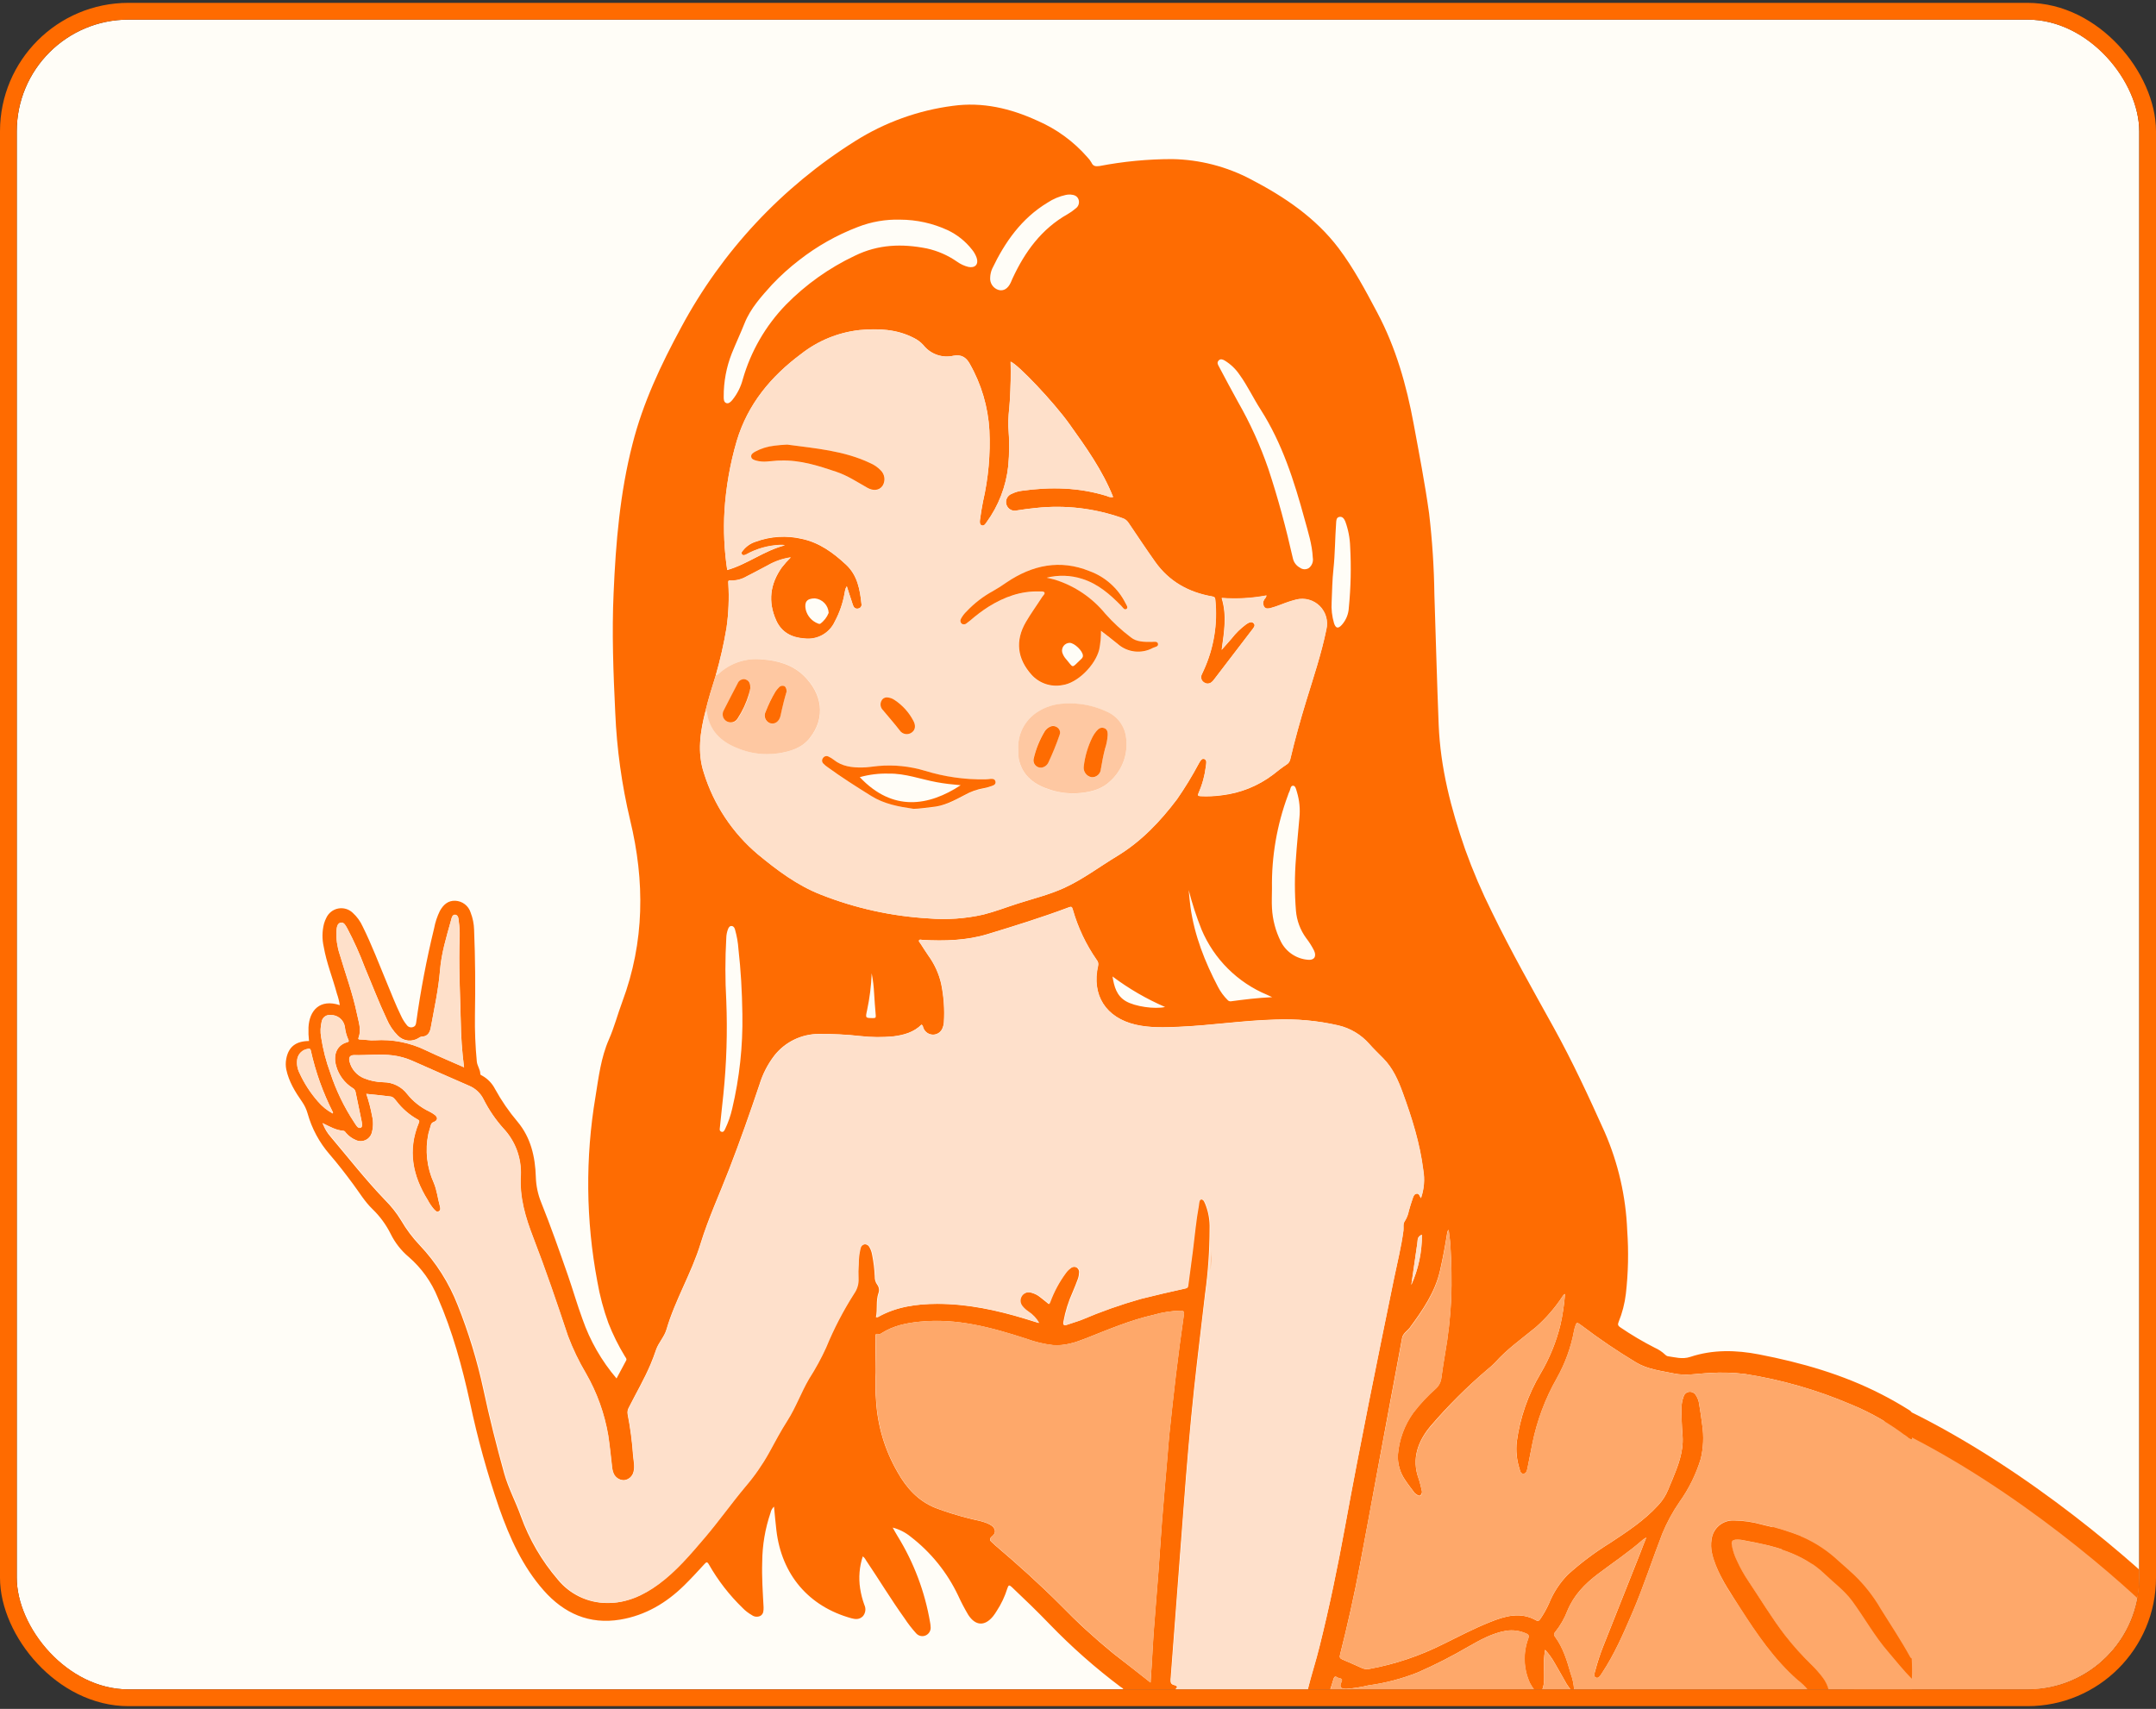 <svg width="386" height="306" viewBox="0 0 386 306" fill="none" xmlns="http://www.w3.org/2000/svg">
<rect x="0" y="0" width="386" height="306" fill="#333333" stroke="none"/>
<g clip-path="url(#clip0_17_2077)">
<rect x="3" y="3.511" width="380" height="299" rx="20" fill="#FFFDF7"/>
<path d="M388.5 289.011C381.5 281.845 362.2 264.911 341 254.511L318 270.011L341 323.511H383.5L388.5 289.011Z" fill="#FEA86A" stroke="#FE6C02" stroke-width="4"/>
<path d="M201.13 302.571C201.092 302.278 200.818 302.209 200.631 302.066C196.11 298.67 191.865 294.921 187.936 290.854C185.743 288.574 183.47 286.381 181.171 284.207C180.673 283.74 180.548 283.827 180.343 284.444C179.9 285.872 179.258 287.231 178.437 288.48C178.247 288.796 178.039 289.099 177.814 289.39C176.306 291.259 174.637 291.146 173.347 289.153C172.685 288.041 172.084 286.893 171.547 285.715C169.584 281.573 166.665 277.957 163.032 275.162C162.093 274.394 160.999 273.84 159.824 273.537C160.11 274.041 160.378 274.558 160.684 275.044C163.61 279.779 165.592 285.035 166.52 290.524C166.568 290.766 166.597 291.012 166.608 291.259C166.654 291.583 166.593 291.913 166.434 292.2C166.276 292.486 166.028 292.714 165.729 292.847C165.428 292.978 165.091 293.006 164.772 292.926C164.454 292.846 164.17 292.663 163.966 292.405C163.232 291.592 162.562 290.723 161.961 289.807C159.525 286.406 157.363 282.824 155.021 279.355C154.896 279.091 154.705 278.863 154.467 278.694C153.861 280.541 153.699 282.504 153.993 284.425C154.147 285.434 154.402 286.426 154.753 287.384C154.91 287.711 154.968 288.077 154.92 288.436C154.873 288.796 154.722 289.133 154.486 289.409C153.863 290.031 153.159 289.975 152.399 289.764C144.787 287.646 139.94 281.99 139 274.01C138.838 272.633 138.72 271.25 138.576 269.78C138.258 270.076 138.04 270.464 137.953 270.889C136.987 273.718 136.485 276.684 136.465 279.672C136.371 282.388 136.564 285.098 136.708 287.808C136.708 288.431 136.708 288.979 136.153 289.334C135.908 289.459 135.633 289.512 135.359 289.489C135.085 289.466 134.823 289.367 134.602 289.203C133.994 288.858 133.438 288.428 132.951 287.926C130.583 285.631 128.553 283.012 126.921 280.146C126.604 279.585 126.454 279.71 126.112 280.077C124.928 281.36 123.757 282.65 122.511 283.871C119.297 287.035 115.535 289.265 111.043 290.013C105.493 290.935 100.965 288.892 97.339 284.786C93.552 280.495 91.26 275.374 89.372 270.03C87.24 263.846 85.495 257.536 84.146 251.137C82.744 244.733 81.025 238.41 78.384 232.362C77.253 229.556 75.47 227.059 73.183 225.08C71.825 223.937 70.719 222.524 69.937 220.931C69.111 219.279 68.009 217.779 66.679 216.496C65.309 215.176 64.337 213.531 63.21 212.017C61.858 210.192 60.481 208.398 58.999 206.685C57.167 204.572 55.826 202.078 55.074 199.385C54.864 198.639 54.531 197.934 54.09 197.298C52.844 195.51 51.711 193.672 51.256 191.505C51.128 190.867 51.128 190.211 51.256 189.574C51.661 187.45 52.969 186.422 55.324 186.409C55.233 185.605 55.202 184.795 55.23 183.986C55.38 180.909 57.286 178.816 60.836 179.987C60.729 179.285 60.556 178.595 60.319 177.925C59.566 175.116 58.45 172.4 57.958 169.522C57.647 168.159 57.666 166.74 58.014 165.386C58.116 165.026 58.254 164.678 58.426 164.346C58.623 163.919 58.919 163.545 59.289 163.256C59.66 162.966 60.094 162.769 60.556 162.682C61.017 162.594 61.493 162.618 61.944 162.751C62.395 162.885 62.807 163.124 63.147 163.449C63.907 164.136 64.515 164.974 64.935 165.909C66.555 169.161 67.832 172.568 69.233 175.919C70.068 177.913 70.834 179.937 71.793 181.881C72.068 182.499 72.429 183.076 72.865 183.594C72.987 183.753 73.157 183.869 73.349 183.926C73.541 183.983 73.747 183.978 73.936 183.911C74.36 183.774 74.466 183.475 74.516 183.07C75.297 177.403 76.368 171.779 77.724 166.22C77.926 165.14 78.274 164.093 78.758 163.106C79.38 161.997 80.215 161.237 81.523 161.293C82.14 161.322 82.733 161.539 83.222 161.916C83.711 162.292 84.072 162.81 84.258 163.399C84.644 164.393 84.855 165.447 84.881 166.513C85.086 171.615 85.124 176.717 85.03 181.825C84.99 184.584 85.102 187.344 85.367 190.091C85.442 190.869 85.99 191.505 85.99 192.308C85.99 192.489 86.22 192.551 86.37 192.638C87.329 193.186 88.11 193.999 88.618 194.981C89.767 197.076 91.123 199.05 92.667 200.873C95.047 203.726 95.819 207.152 95.931 210.753C95.976 212.313 96.299 213.853 96.884 215.3C98.622 219.617 100.161 224.021 101.681 228.381C102.572 230.966 103.332 233.601 104.272 236.168C105.627 240.072 107.7 243.689 110.383 246.832C110.956 245.767 111.542 244.689 112.109 243.605C112.264 243.313 112.009 243.088 111.872 242.858C110.719 240.966 109.733 238.978 108.925 236.915C108.042 234.488 107.377 231.986 106.938 229.44C104.885 218.524 104.775 207.33 106.614 196.376C107.175 192.9 107.58 189.412 109.019 186.123C109.978 183.942 110.582 181.607 111.417 179.37C115.41 168.669 115.472 157.805 112.812 146.823C111.318 140.525 110.428 134.098 110.153 127.631C109.81 120.467 109.53 113.304 109.86 106.128C110.246 97.164 110.994 88.244 113.242 79.51C115.111 72.123 118.344 65.283 121.963 58.605C129.274 44.975 140.008 33.483 153.109 25.261C158.414 21.911 164.385 19.758 170.607 18.951C175.914 18.228 180.897 19.399 185.694 21.598C189.137 23.08 192.204 25.315 194.67 28.139C194.956 28.429 195.203 28.756 195.405 29.11C195.716 29.796 196.171 29.814 196.838 29.733C201.116 28.911 205.463 28.494 209.819 28.487C214.769 28.568 219.629 29.819 224.003 32.138C229.977 35.252 235.533 38.99 239.663 44.447C242.373 48.047 244.472 52.009 246.571 55.964C249.904 62.231 251.81 68.965 253.093 75.898C254.077 81.23 255.111 86.556 255.859 91.931C256.424 96.754 256.74 101.603 256.806 106.458C257.061 114.226 257.261 121.993 257.572 129.755C257.883 137.517 259.79 144.848 262.312 152.093C263.692 155.941 265.3 159.704 267.128 163.361C270.535 170.375 274.372 177.146 278.147 183.961C281.511 190.035 284.432 196.345 287.279 202.68C289.717 208.265 291.091 214.256 291.328 220.346C291.596 224.124 291.515 227.919 291.085 231.683C290.88 233.416 290.442 235.113 289.783 236.728C289.59 237.189 289.69 237.414 290.094 237.682C292.07 239.028 294.13 240.247 296.261 241.332C296.951 241.638 297.583 242.059 298.13 242.578C298.245 242.706 298.394 242.799 298.56 242.845C299.899 243.032 301.201 243.437 302.603 242.976C306.658 241.631 310.806 241.73 314.93 242.528C322.53 243.998 329.936 246.116 336.857 249.673C338.564 250.545 340.227 251.498 341.84 252.513C342.003 252.598 342.137 252.729 342.225 252.89C342.314 253.05 342.353 253.234 342.339 253.416C342.301 254.855 342.339 256.3 342.307 257.746C342.011 257.697 341.739 257.555 341.529 257.341C338.439 254.94 335.035 252.972 331.413 251.492C325.329 248.889 318.944 247.054 312.407 246.029C310.308 245.774 308.189 245.716 306.079 245.854C303.948 245.948 301.812 246.396 299.694 245.941C297.42 245.462 295.072 245.225 292.997 244.01C289.61 241.975 286.335 239.759 283.186 237.37C282.296 236.71 282.258 236.679 281.941 237.756C281.892 237.922 281.853 238.091 281.822 238.261C281.269 241.249 280.227 244.126 278.739 246.776C276.655 250.437 275.171 254.407 274.341 258.537C274.054 260.019 273.762 261.508 273.456 262.991C273.369 263.402 273.251 263.888 272.728 263.888C272.204 263.888 272.161 263.389 272.049 263.016C271.544 261.447 271.376 259.789 271.556 258.151C272.144 253.851 273.587 249.712 275.799 245.979C277.428 243.236 278.637 240.265 279.387 237.164C279.784 235.371 280.053 233.552 280.19 231.72C280.078 231.764 280.022 231.77 279.997 231.801C279.972 231.832 279.816 232.038 279.729 232.162C278.389 234.203 276.782 236.054 274.951 237.669C272.46 239.718 269.806 241.575 267.645 244.01C267.209 244.455 266.745 244.871 266.255 245.256C262.6 248.373 259.194 251.772 256.071 255.422C253.859 258.076 252.688 261.228 253.984 264.766C254.227 265.445 254.358 266.155 254.538 266.853C254.592 267.007 254.6 267.174 254.561 267.333C254.523 267.492 254.439 267.637 254.32 267.75C254.009 267.986 253.735 267.644 253.467 267.501C253.359 267.437 253.267 267.35 253.199 267.245C252.67 266.523 252.103 265.825 251.617 265.077C250.656 263.727 250.182 262.091 250.271 260.437C250.496 257.742 251.448 255.158 253.025 252.962C254.236 251.379 255.598 249.919 257.092 248.601C257.635 248.092 257.978 247.404 258.058 246.664C258.239 245.237 258.481 243.817 258.712 242.397C259.285 239.145 259.653 235.86 259.815 232.561C259.927 229.378 259.864 226.195 259.671 223.012C259.621 222.077 259.466 221.143 259.36 220.221C259.23 220.323 259.144 220.47 259.117 220.632C258.756 222.937 258.338 225.236 257.821 227.484C256.937 231.396 254.707 234.598 252.389 237.756C251.928 238.379 251.144 238.765 251.013 239.625C250.29 243.605 249.536 247.58 248.795 251.554C248.054 255.528 247.3 259.589 246.571 263.551C245.537 269.157 244.528 274.733 243.457 280.314C242.448 285.683 241.245 291.016 239.912 296.31C239.806 296.734 239.869 296.933 240.267 297.12C241.457 297.631 242.641 298.148 243.818 298.684C244.244 298.881 244.723 298.936 245.182 298.839C249.78 297.995 254.233 296.498 258.407 294.392C261.154 293.04 263.87 291.62 266.71 290.48C269.457 289.371 272.242 288.536 275.095 290.187C275.394 290.355 275.531 290.187 275.718 289.975C276.34 289.076 276.878 288.121 277.325 287.122C278.098 285.2 279.241 283.447 280.688 281.965C283.033 279.846 285.566 277.946 288.257 276.29C291.309 274.272 294.368 272.285 296.859 269.55C297.627 268.736 298.237 267.788 298.66 266.753C298.896 266.13 299.164 265.563 299.407 264.965C300.429 262.474 301.419 259.982 301.245 257.204C301.094 255.418 301.034 253.626 301.064 251.834C301.088 251.237 301.208 250.648 301.419 250.09C301.481 249.859 301.612 249.652 301.795 249.498C301.977 249.343 302.203 249.248 302.441 249.224C302.678 249.203 302.916 249.251 303.127 249.362C303.338 249.472 303.512 249.64 303.63 249.847C303.935 250.306 304.131 250.828 304.204 251.373C304.409 252.619 304.615 253.921 304.764 255.198C305.06 257.194 304.973 259.227 304.509 261.19C303.662 263.983 302.364 266.617 300.665 268.989C299.457 270.745 298.438 272.624 297.626 274.596C295.8 279.299 294.262 284.114 292.268 288.754C290.661 292.492 289.048 296.229 286.768 299.662C286.513 300.048 286.207 300.627 285.709 300.391C285.211 300.154 285.504 299.575 285.61 299.145C285.992 297.676 286.465 296.233 287.024 294.822C289.235 289.215 291.477 283.609 293.701 278.003C294.031 277.168 294.324 276.327 294.748 275.306C294.418 275.524 294.262 275.605 294.125 275.717C291.583 277.953 288.761 279.828 286.064 281.865C283.716 283.64 281.76 285.665 280.62 288.437C280.084 289.833 279.331 291.137 278.39 292.299C278.134 292.604 278.24 292.847 278.427 293.102C279.866 295.071 280.551 297.357 281.205 299.655C281.556 300.589 281.766 301.569 281.828 302.565H281.205C280.95 302.197 280.664 301.848 280.439 301.468C279.754 300.285 279.106 299.076 278.409 297.905C277.916 297.008 277.32 296.172 276.633 295.413C276.413 296.646 276.348 297.902 276.44 299.151C276.44 300.291 276.559 301.443 276.122 302.54H274.627C274.355 302.157 274.107 301.758 273.886 301.344C272.752 298.85 272.647 296.01 273.593 293.439C273.749 292.959 273.73 292.716 273.245 292.511C272.108 291.997 270.846 291.826 269.613 292.019C267.121 292.448 264.947 293.682 262.792 294.909C259.895 296.603 256.902 298.128 253.828 299.475C250.99 300.606 248.023 301.384 244.995 301.792C243.694 302.108 242.369 302.317 241.034 302.415C239.993 302.415 239.75 302.072 240.168 301.169C240.423 300.602 240.006 300.546 239.707 300.49C239.408 300.434 238.997 299.867 238.766 300.584C238.536 301.3 238.374 301.917 238.143 302.583H234.113C234.736 299.979 235.583 297.432 236.231 294.828C238.006 287.727 239.483 280.563 240.797 273.368C243.507 258.537 246.521 243.767 249.555 228.998C250.141 226.126 250.869 223.28 251.249 220.364C251.318 219.804 251.131 219.175 251.486 218.689C251.849 218.119 252.099 217.484 252.221 216.82C252.433 216.054 252.67 215.294 252.931 214.546C253.056 214.198 253.218 213.805 253.648 213.755C254.077 213.705 254.152 214.216 254.389 214.553C254.954 212.936 255.096 211.201 254.8 209.513C254.208 204.742 252.769 200.169 251.131 195.691C250.309 193.436 249.35 191.249 247.618 189.505C246.777 188.658 245.911 187.829 245.126 186.932C243.667 185.276 241.726 184.118 239.576 183.619C235.859 182.758 232.044 182.404 228.233 182.566C222.508 182.722 216.839 183.606 211.115 183.855C208.505 183.967 205.889 184.067 203.31 183.475C197.959 182.229 195.374 178.174 196.582 172.886C196.622 172.707 196.619 172.521 196.574 172.344C196.528 172.166 196.442 172.002 196.321 171.864C194.413 169.121 192.972 166.082 192.054 162.869C191.898 162.34 191.817 162.284 191.312 162.477C186.535 164.271 181.663 165.784 176.786 167.267C173.017 168.413 169.087 168.513 165.162 168.301C164.951 168.301 164.67 168.158 164.539 168.357C164.409 168.556 164.658 168.756 164.77 168.93C165.237 169.665 165.711 170.4 166.203 171.117C167.286 172.61 168.061 174.304 168.482 176.1C168.96 178.395 169.126 180.744 168.975 183.083C168.958 183.404 168.887 183.72 168.763 184.017C168.641 184.379 168.409 184.693 168.1 184.917C167.79 185.14 167.419 185.261 167.037 185.263C166.652 185.262 166.276 185.142 165.962 184.919C165.647 184.696 165.409 184.381 165.281 184.017C165.206 183.837 165.231 183.612 164.975 183.463C163.599 184.839 161.824 185.332 159.942 185.568C157.984 185.757 156.011 185.741 154.056 185.518C151.555 185.239 149.04 185.112 146.525 185.138C145 185.15 143.498 185.505 142.129 186.177C140.761 186.849 139.561 187.82 138.62 189.019C137.438 190.566 136.542 192.31 135.972 194.171C134.253 199.291 132.459 204.387 130.509 209.42C128.809 213.83 126.816 218.141 125.426 222.657C123.807 227.958 120.867 232.736 119.309 238.068C118.923 239.395 117.889 240.404 117.441 241.712C117.154 242.584 116.818 243.443 116.469 244.291C115.341 246.951 113.884 249.442 112.582 252.021C112.366 252.385 112.289 252.814 112.364 253.23C112.84 255.672 113.165 258.141 113.336 260.624C113.417 261.583 113.672 262.548 113.423 263.52C113.334 263.924 113.119 264.29 112.809 264.564C112.499 264.838 112.11 265.007 111.697 265.046C111.298 265.045 110.908 264.927 110.575 264.705C110.243 264.484 109.983 264.169 109.829 263.8C109.668 263.383 109.571 262.944 109.542 262.499C109.33 260.667 109.15 258.836 108.876 257.017C108.213 253.108 106.863 249.348 104.889 245.91C103.618 243.771 102.538 241.524 101.662 239.195C99.681 233.271 97.669 227.36 95.433 221.536C94.056 217.966 92.985 214.428 93.222 210.473C93.294 208.931 93.055 207.39 92.52 205.942C91.985 204.494 91.165 203.169 90.107 202.044C88.709 200.485 87.521 198.749 86.575 196.88C86.031 195.749 85.085 194.86 83.922 194.389C80.533 192.937 77.138 191.405 73.756 189.922C72.66 189.445 71.502 189.126 70.317 188.976C68.006 188.683 65.695 188.976 63.384 188.926C62.649 188.926 62.381 189.337 62.568 190.078C62.733 190.747 63.053 191.367 63.504 191.888C63.954 192.408 64.522 192.815 65.159 193.074C66.268 193.526 67.451 193.767 68.648 193.785C69.471 193.79 70.282 193.984 71.019 194.353C71.755 194.721 72.397 195.253 72.896 195.909C73.958 197.229 75.303 198.294 76.833 199.023C77.191 199.196 77.532 199.405 77.848 199.646C78.421 200.101 78.353 200.618 77.668 200.892C77.526 200.933 77.399 201.014 77.301 201.124C77.203 201.234 77.138 201.37 77.113 201.515C76.989 202.02 76.795 202.512 76.683 203.022C76.07 205.97 76.406 209.036 77.643 211.781C78.216 213.126 78.353 214.565 78.739 215.954C78.826 216.259 78.938 216.702 78.54 216.895C78.141 217.088 77.917 216.745 77.661 216.496C77.242 216.002 76.878 215.463 76.577 214.889C73.855 210.529 72.933 205.956 74.977 201.042C75.095 200.749 75.07 200.605 74.777 200.462C73.291 199.636 71.991 198.512 70.959 197.161C70.672 196.824 70.398 196.401 69.931 196.345C68.517 196.158 67.09 196.021 65.57 195.865C66.014 197.145 66.36 198.457 66.605 199.789C66.858 200.815 66.837 201.889 66.542 202.904C66.453 203.182 66.306 203.439 66.111 203.656C65.916 203.873 65.676 204.047 65.409 204.165C65.142 204.282 64.852 204.342 64.56 204.339C64.268 204.337 63.98 204.272 63.714 204.15C63.049 203.873 62.457 203.447 61.982 202.904C61.833 202.742 61.721 202.505 61.478 202.487C60.17 202.393 59.067 201.752 57.927 201.203C57.871 201.154 57.815 201.085 57.759 201.203C57.759 201.203 57.809 201.272 57.834 201.303C58.139 202.118 58.588 202.871 59.161 203.527C62.387 207.345 65.471 211.295 68.94 214.901C70.035 215.991 70.995 217.208 71.8 218.527C72.741 220.143 73.867 221.645 75.157 222.999C78.087 226.103 80.391 229.743 81.941 233.72C83.888 238.597 85.423 243.629 86.532 248.763C87.615 253.834 88.88 258.861 90.269 263.85C91.01 266.491 92.325 268.921 93.247 271.5C94.745 275.656 96.989 279.504 99.868 282.855C100.925 284.151 102.255 285.197 103.762 285.921C105.269 286.644 106.917 287.027 108.589 287.041C112.052 287.098 115.099 285.702 117.833 283.684C121.004 281.348 123.533 278.339 126.068 275.368C128.603 272.397 130.827 269.238 133.319 266.261C134.931 264.391 136.352 262.365 137.561 260.212C138.639 258.25 139.685 256.269 140.887 254.382C142.401 251.996 143.335 249.318 144.762 246.907C145.906 245.125 146.922 243.264 147.802 241.338C149.192 237.952 150.882 234.698 152.854 231.614C153.396 230.835 153.663 229.897 153.613 228.948C153.576 228.101 153.589 227.252 153.651 226.407C153.641 225.435 153.754 224.466 153.987 223.523C154.021 223.338 154.114 223.169 154.25 223.04C154.387 222.912 154.561 222.83 154.747 222.806C154.936 222.791 155.124 222.833 155.288 222.928C155.451 223.022 155.582 223.165 155.663 223.336C155.897 223.747 156.058 224.196 156.136 224.663C156.396 225.956 156.555 227.268 156.61 228.587C156.588 229.112 156.746 229.628 157.058 230.051C157.222 230.273 157.327 230.533 157.36 230.807C157.394 231.081 157.357 231.359 157.251 231.614C156.79 233.003 157.127 234.449 156.821 235.869C156.908 235.878 156.996 235.878 157.083 235.869C160.397 234 164.029 233.495 167.747 233.477C173.173 233.477 178.418 234.592 183.582 236.168L185.968 236.909C185.497 236.082 184.838 235.377 184.043 234.853C183.649 234.594 183.296 234.277 182.996 233.913C182.78 233.667 182.649 233.357 182.623 233.031C182.598 232.704 182.679 232.378 182.854 232.101C183.03 231.825 183.29 231.613 183.597 231.497C183.903 231.381 184.239 231.367 184.554 231.459C185.162 231.606 185.731 231.886 186.217 232.281C186.74 232.673 187.239 233.109 187.774 233.527C187.849 233.365 187.911 233.259 187.955 233.147C188.634 231.297 189.573 229.554 190.746 227.97C190.977 227.645 191.259 227.359 191.58 227.123C191.725 226.984 191.907 226.891 192.104 226.856C192.302 226.82 192.505 226.844 192.689 226.924C192.867 227.021 193.009 227.171 193.098 227.353C193.186 227.535 193.215 227.74 193.181 227.939C193.174 228.261 193.12 228.58 193.019 228.886C192.726 229.708 192.396 230.518 192.06 231.315C191.287 233.016 190.727 234.804 190.39 236.641C190.285 237.264 190.459 237.42 191.013 237.214C191.879 236.909 192.77 236.666 193.63 236.33C197.076 234.859 200.613 233.611 204.219 232.592C206.867 231.92 209.526 231.309 212.193 230.724C212.629 230.63 212.622 230.368 212.66 230.101C212.934 228.082 213.202 226.06 213.463 224.033C213.812 221.342 214.036 218.639 214.535 215.935C214.609 215.531 214.578 214.839 214.983 214.783C215.531 214.715 215.687 215.406 215.874 215.83C216.374 217.162 216.607 218.58 216.559 220.003C216.553 223.887 216.285 227.766 215.756 231.614C215.102 237.302 214.391 242.976 213.781 248.67C213.027 255.721 212.442 262.791 211.912 269.849C211.14 280.152 210.359 290.453 209.57 300.752C209.533 301.281 209.657 301.611 210.193 301.736C210.909 301.904 210.816 302.203 210.324 302.565L201.13 302.571ZM126.305 127.313C125.358 130.995 124.797 134.732 126.018 138.426C127.786 144.105 131.143 149.158 135.692 152.99C139.149 155.849 142.744 158.552 146.973 160.203C153.118 162.629 159.608 164.063 166.203 164.451C169.509 164.732 172.84 164.501 176.076 163.766C178.2 163.231 180.249 162.433 182.305 161.773C185.033 160.907 187.824 160.216 190.44 159.038C193.835 157.5 196.8 155.238 199.971 153.32C204.331 150.691 207.72 147.091 210.735 143.11C212.153 141.066 213.451 138.94 214.622 136.744C214.859 136.352 215.114 135.747 215.619 135.928C216.123 136.109 215.949 136.757 215.893 137.205C215.696 138.864 215.255 140.484 214.585 142.014C214.398 142.425 214.454 142.556 214.933 142.581C216.223 142.644 217.516 142.586 218.795 142.406C222.096 142.011 225.232 140.747 227.884 138.744C228.675 138.121 229.441 137.498 230.276 136.956C230.463 136.85 230.625 136.704 230.749 136.528C230.874 136.353 230.959 136.152 230.998 135.941C231.808 132.471 232.767 129.051 233.808 125.644C235.116 121.364 236.555 117.122 237.452 112.718C237.626 111.976 237.607 111.201 237.395 110.469C237.184 109.736 236.788 109.07 236.245 108.534C235.702 107.999 235.031 107.612 234.295 107.411C233.56 107.21 232.785 107.201 232.045 107.386C231.106 107.629 230.185 107.933 229.285 108.295C228.674 108.537 228.05 108.745 227.417 108.918C227.012 109.018 226.532 109.08 226.277 108.626C226.171 108.425 226.123 108.2 226.136 107.974C226.149 107.748 226.224 107.529 226.351 107.342C226.47 107.137 226.713 107 226.713 106.651C224.078 107.15 221.389 107.301 218.714 107.099C219.674 110.177 219.157 113.167 218.714 116.375C219.406 115.59 219.96 114.979 220.484 114.363C221.23 113.398 222.106 112.541 223.087 111.815C223.498 111.547 224.04 111.192 224.445 111.616C224.85 112.039 224.364 112.488 224.096 112.861C221.837 115.831 219.57 118.796 217.294 121.757C217.206 121.878 217.103 121.989 216.989 122.087C216.806 122.279 216.559 122.399 216.295 122.424C216.031 122.449 215.766 122.378 215.55 122.224C215.322 122.087 215.152 121.871 215.073 121.617C214.994 121.364 215.011 121.089 215.12 120.847C215.222 120.594 215.336 120.347 215.463 120.106C217.296 116.131 218.022 111.734 217.562 107.38C217.531 106.975 217.375 106.875 216.989 106.807C212.791 106.072 209.302 104.134 206.804 100.621C205.16 98.304 203.59 95.943 202.002 93.588C201.739 93.198 201.349 92.91 200.899 92.772C195.976 91.02 190.722 90.396 185.525 90.947C184.386 91.066 183.252 91.196 182.118 91.389C181.726 91.506 181.304 91.464 180.942 91.273C180.581 91.082 180.308 90.757 180.184 90.367C180.059 89.978 180.092 89.555 180.275 89.189C180.459 88.824 180.778 88.545 181.165 88.412C181.724 88.133 182.326 87.952 182.947 87.876C188.086 87.154 193.169 87.253 198.171 88.811C198.515 88.996 198.912 89.062 199.298 88.998C197.386 84.189 194.415 80.04 191.462 75.916C188.684 72.017 182.23 65.208 180.941 64.754C181.022 67.065 180.941 69.344 180.816 71.606C180.729 73.319 180.411 75.025 180.561 76.751C180.746 78.984 180.731 81.229 180.517 83.46C180.124 87.093 178.786 90.559 176.636 93.514C176.425 93.819 176.151 94.218 175.771 94.074C175.391 93.931 175.409 93.414 175.465 93.022C175.627 91.944 175.777 90.854 176.001 89.789C176.962 85.61 177.345 81.32 177.141 77.037C176.902 72.846 175.695 68.768 173.615 65.121C172.992 63.969 172.07 63.427 170.725 63.695C169.734 63.924 168.699 63.866 167.74 63.527C166.781 63.188 165.939 62.583 165.312 61.782C164.823 61.249 164.237 60.814 163.586 60.499C160.515 58.917 157.226 58.792 153.9 59.097C150.084 59.52 146.461 61 143.441 63.371C138.022 67.395 133.879 72.366 131.905 78.944C130.709 83.031 129.972 87.239 129.706 91.489C129.504 95.027 129.668 98.575 130.198 102.079C133.805 101.051 136.77 98.634 140.507 97.662C140.387 97.631 140.264 97.608 140.14 97.594C139.965 97.594 139.791 97.594 139.617 97.594C137.52 97.686 135.474 98.262 133.637 99.276C133.381 99.406 133.063 99.606 132.839 99.276C132.615 98.945 132.889 98.759 133.045 98.547C133.628 97.823 134.413 97.287 135.3 97.008C137.954 96.031 140.837 95.855 143.591 96.504C146.705 97.176 149.197 98.995 151.477 101.126C153.526 103.038 153.969 105.586 154.236 108.183C154.254 108.271 154.253 108.36 154.236 108.447C154.218 108.534 154.183 108.617 154.133 108.691C154.084 108.764 154.02 108.827 153.945 108.876C153.871 108.924 153.788 108.958 153.701 108.974C153.533 109.032 153.35 109.027 153.186 108.959C153.022 108.891 152.888 108.766 152.81 108.607C152.705 108.382 152.62 108.149 152.555 107.909C152.249 106.981 151.932 106.041 151.608 105C151.525 105.126 151.454 105.26 151.396 105.399C151.324 105.638 151.267 105.881 151.228 106.128C150.923 107.947 150.324 109.704 149.452 111.329C148.984 112.346 148.203 113.186 147.224 113.729C146.245 114.271 145.118 114.486 144.008 114.344C141.722 114.176 139.909 113.235 138.956 111.086C137.467 107.766 137.866 104.595 139.965 101.63C140.461 100.991 141 100.388 141.579 99.824C140.107 100.036 138.69 100.528 137.405 101.275C136.159 101.898 134.957 102.602 133.705 103.212C132.846 103.726 131.86 103.99 130.858 103.972C130.298 103.916 130.379 104.109 130.397 104.477C130.557 107.139 130.449 109.81 130.073 112.45C129.589 115.321 128.945 118.161 128.142 120.959C127.482 123.034 126.822 125.152 126.305 127.313ZM205.988 301.288C206.063 300.042 206.138 298.958 206.206 297.874C206.318 296.005 206.406 294.136 206.543 292.218C206.811 288.605 207.122 284.998 207.396 281.385C207.62 278.439 207.801 275.486 208.019 272.546C208.337 268.535 208.692 264.523 209.034 260.511C209.14 259.228 209.227 257.939 209.365 256.656C209.738 253.155 210.106 249.648 210.529 246.153C210.953 242.659 211.426 239.015 211.943 235.458C212.043 234.772 211.837 234.723 211.283 234.704C209.693 234.746 208.114 234.991 206.586 235.433C202.369 236.38 198.414 238.074 194.415 239.65C192.508 240.404 190.571 241.033 188.478 240.858C186.873 240.673 185.297 240.297 183.781 239.737C177.552 237.713 171.323 236 164.658 236.672C162.266 236.909 159.942 237.383 157.868 238.703C157.706 238.809 157.469 238.965 157.332 238.915C156.628 238.666 156.759 239.145 156.753 239.538C156.753 240.784 156.753 241.98 156.753 243.201C156.753 244.421 156.853 245.474 156.753 246.62C156.704 247.987 156.733 249.356 156.84 250.719C157.094 255.278 158.423 259.712 160.721 263.657C162.316 266.485 164.396 268.771 167.48 270.017C169.364 270.724 171.285 271.327 173.235 271.824C174.618 272.216 176.076 272.341 177.353 273.069C178.2 273.562 178.418 274.446 177.695 275.025C176.973 275.605 177.234 275.904 177.751 276.315C177.907 276.439 178.038 276.595 178.188 276.726C182.224 280.152 186.161 283.696 189.905 287.446C192.868 290.496 196.004 293.372 199.298 296.061C201.497 297.774 203.69 299.456 205.988 301.288ZM161.188 39.332C158.581 39.253 155.986 39.702 153.557 40.653C149.787 42.097 146.254 44.096 143.074 46.583C141.351 47.908 139.735 49.366 138.24 50.944C136.34 53.062 134.384 55.173 133.294 57.901C132.578 59.702 131.749 61.458 131.027 63.252C130.043 65.736 129.548 68.386 129.569 71.058C129.569 71.481 129.569 71.973 129.999 72.166C130.429 72.359 130.827 71.967 131.114 71.624C131.992 70.54 132.629 69.281 132.982 67.93C134.419 62.912 137.07 58.325 140.7 54.575C144.264 50.944 148.441 47.973 153.04 45.798C157.233 43.743 161.493 43.612 165.916 44.484C167.868 44.911 169.716 45.72 171.354 46.863C171.963 47.301 172.65 47.618 173.379 47.798C174.581 48.041 175.247 47.318 174.855 46.16C174.663 45.622 174.379 45.122 174.014 44.683C172.852 43.2 171.359 42.009 169.654 41.207C166.999 39.983 164.112 39.344 161.188 39.332ZM83.081 191.118C82.723 188.331 82.527 185.525 82.495 182.715C82.371 177.732 82.109 172.749 82.302 167.709C82.323 166.814 82.273 165.918 82.153 165.031C82.096 164.564 82.065 163.872 81.53 163.785C80.994 163.698 80.851 164.408 80.732 164.869C79.922 167.784 79.032 170.662 78.789 173.72C78.508 177.165 77.748 180.572 77.138 183.955C76.976 184.871 76.565 185.612 75.45 185.618C75.281 185.653 75.123 185.728 74.989 185.836C74.41 186.216 73.716 186.381 73.028 186.304C72.34 186.226 71.701 185.911 71.22 185.413C70.374 184.564 69.701 183.559 69.239 182.454C67.807 179.439 66.636 176.318 65.334 173.247C64.434 170.853 63.384 168.519 62.188 166.258C61.908 165.778 61.565 165.062 60.973 165.218C60.382 165.373 60.276 166.152 60.232 166.775C60.176 168.148 60.368 169.519 60.799 170.824C61.858 174.399 63.154 177.906 63.913 181.563C64.2 182.964 64.736 184.36 64.188 185.817C64.1 186.048 64.188 186.123 64.424 186.123C65.321 186.123 66.193 186.341 67.097 186.272C70.242 186.062 73.388 186.678 76.222 188.06C78.446 189.125 80.72 190.072 83.081 191.118ZM235.035 99.849C234.923 97.488 234.194 95.264 233.577 92.997C231.709 86.145 229.566 79.374 225.679 73.306C224.377 71.282 223.355 69.077 221.941 67.121C221.247 66.083 220.335 65.21 219.269 64.561C218.92 64.361 218.509 64.187 218.173 64.561C217.836 64.934 218.036 65.271 218.216 65.601C219.35 67.719 220.465 69.855 221.636 71.954C223.819 75.766 225.637 79.774 227.068 83.927C228.824 89.216 230.257 94.597 231.484 100.036C231.566 100.377 231.72 100.697 231.935 100.976C232.149 101.254 232.42 101.483 232.73 101.649C232.961 101.824 233.241 101.923 233.531 101.933C233.821 101.943 234.107 101.864 234.35 101.705C234.621 101.487 234.828 101.199 234.949 100.872C235.07 100.545 235.099 100.191 235.035 99.849ZM227.728 159.088C227.728 160.259 227.66 161.43 227.728 162.595C227.835 164.69 228.378 166.74 229.323 168.613C229.781 169.516 230.462 170.288 231.301 170.855C232.14 171.423 233.11 171.768 234.119 171.858C235.265 172.001 235.757 171.285 235.272 170.232C234.87 169.431 234.39 168.672 233.839 167.965C232.793 166.529 232.164 164.833 232.02 163.062C231.769 159.953 231.769 156.828 232.02 153.719C232.176 151.289 232.437 148.86 232.643 146.43C232.798 144.89 232.65 143.335 232.207 141.852C232.064 141.422 231.964 140.731 231.54 140.693C231.011 140.65 231.048 141.385 230.83 141.777C230.729 141.976 230.648 142.185 230.587 142.4C228.605 147.737 227.636 153.396 227.728 159.088ZM132.914 181.631C132.852 177.364 132.627 173.689 132.216 170.027C132.137 168.812 131.928 167.609 131.593 166.439C131.5 166.152 131.375 165.859 131.008 165.816C130.64 165.772 130.447 166.09 130.329 166.401C130.145 166.892 130.044 167.41 130.03 167.934C129.818 171.685 129.818 175.445 130.03 179.196C130.254 184.789 130.08 190.391 129.507 195.959C129.313 197.939 129.071 199.914 128.884 201.895C128.853 202.169 128.765 202.518 129.152 202.655C129.538 202.792 129.706 202.418 129.837 202.132C130.383 200.99 130.801 199.79 131.083 198.556C132.396 193.013 133.011 187.327 132.914 181.631ZM177.278 49.667C177.229 50.161 177.353 50.658 177.631 51.071C177.908 51.484 178.321 51.787 178.798 51.928C179.689 52.152 180.436 51.697 180.953 50.613C181.065 50.37 181.165 50.109 181.277 49.866C183.489 45.088 186.466 40.983 191.163 38.336C191.658 38.05 192.125 37.718 192.558 37.345C192.808 37.176 192.997 36.931 193.097 36.646C193.196 36.361 193.202 36.051 193.113 35.763C192.876 35.047 192.284 34.885 191.636 34.835C191.365 34.824 191.092 34.847 190.827 34.903C189.656 35.157 188.543 35.626 187.544 36.286C182.891 39.102 179.925 43.325 177.633 48.122C177.42 48.61 177.3 49.134 177.278 49.667ZM238.735 101.892C238.523 103.848 238.492 105.81 238.411 107.772C238.326 109.065 238.471 110.362 238.841 111.603C239.146 112.531 239.582 112.619 240.242 111.883C240.995 111.034 241.434 109.952 241.488 108.819C241.847 105.18 241.927 101.519 241.725 97.868C241.677 96.325 241.381 94.8 240.847 93.352C240.654 92.909 240.367 92.455 239.806 92.554C239.246 92.654 239.246 93.177 239.215 93.626C239.015 96.385 239.028 99.139 238.735 101.886V101.892ZM59.185 181.756C58.807 181.708 58.425 181.813 58.124 182.046C57.823 182.28 57.627 182.624 57.578 183.002C57.368 183.875 57.334 184.781 57.479 185.668C57.815 187.88 58.374 190.053 59.148 192.153C60.179 195.274 61.62 198.244 63.434 200.985C63.727 201.403 64.057 202.144 64.599 201.92C64.991 201.752 64.786 200.961 64.686 200.456C64.356 198.805 63.988 197.155 63.652 195.473C63.617 195.331 63.552 195.198 63.461 195.084C63.369 194.969 63.254 194.877 63.122 194.812C61.698 193.911 60.655 192.516 60.195 190.894C59.572 188.689 60.456 187.076 62.157 186.621C62.45 186.54 62.512 186.44 62.369 186.16C62.044 185.431 61.834 184.655 61.746 183.861C61.651 183.258 61.339 182.71 60.867 182.321C60.395 181.933 59.796 181.732 59.185 181.756ZM212.815 159.368C212.921 160.409 212.996 161.449 213.146 162.483C213.862 167.541 215.706 172.213 218.06 176.71C218.505 177.573 219.081 178.361 219.767 179.046C219.84 179.139 219.936 179.21 220.045 179.254C220.155 179.298 220.274 179.312 220.39 179.296C222.776 178.978 225.168 178.673 227.765 178.56L226.875 178.143C221.573 175.941 217.35 171.741 215.12 166.451C214.199 164.143 213.429 161.777 212.815 159.368ZM59.578 199.378C59.615 199.26 59.64 199.229 59.628 199.216C57.836 195.695 56.499 191.961 55.647 188.104C55.566 187.736 55.348 187.78 55.093 187.817C54.632 187.886 54.204 188.097 53.869 188.421C53.534 188.745 53.309 189.165 53.224 189.623C53.087 190.488 53.229 191.374 53.629 192.153C54.477 194.009 55.594 195.73 56.943 197.26C57.676 198.12 58.561 198.838 59.553 199.378H59.578ZM199.174 174.829C199.479 176.729 199.934 178.318 201.566 179.277C203.198 180.236 206.736 180.741 208.592 180.317C205.241 178.863 202.071 177.021 199.149 174.829H199.174ZM145.896 107.149C144.475 107.149 143.964 107.772 144.257 109.174C144.397 109.74 144.674 110.263 145.062 110.697C145.451 111.131 145.94 111.464 146.487 111.665C146.54 111.695 146.598 111.713 146.658 111.72C146.718 111.726 146.778 111.72 146.836 111.703C147.524 111.211 148.055 110.529 148.362 109.741C148.33 109.085 148.063 108.463 147.61 107.987C147.157 107.511 146.549 107.214 145.896 107.149ZM156.062 174.281C155.98 176.512 155.703 178.732 155.233 180.915C154.928 182.304 154.922 182.292 156.323 182.304C156.709 182.304 156.834 182.236 156.79 181.812C156.666 180.498 156.585 179.183 156.498 177.869C156.44 176.664 156.294 175.465 156.062 174.281ZM252.676 230.082C253.942 227.262 254.589 224.203 254.576 221.112C254.362 221.165 254.172 221.286 254.034 221.457C253.895 221.628 253.817 221.839 253.81 222.059C253.778 222.526 253.697 222.993 253.629 223.46L252.676 230.082Z" fill="#FE6C02"/>
<path d="M57.927 201.197C59.067 201.745 60.17 202.387 61.478 202.48C61.721 202.48 61.833 202.736 61.983 202.898C62.457 203.44 63.049 203.866 63.714 204.144C63.979 204.267 64.268 204.333 64.561 204.336C64.853 204.34 65.143 204.281 65.411 204.164C65.679 204.047 65.919 203.874 66.115 203.656C66.312 203.439 66.459 203.183 66.549 202.904C66.843 201.889 66.865 200.815 66.611 199.789C66.374 198.462 66.037 197.154 65.602 195.878C67.097 196.033 68.523 196.17 69.962 196.357C70.429 196.413 70.703 196.837 70.99 197.173C72.022 198.524 73.322 199.648 74.808 200.475C75.101 200.618 75.126 200.761 75.008 201.054C72.965 205.969 73.886 210.541 76.609 214.901C76.909 215.476 77.273 216.015 77.692 216.509C77.935 216.758 78.191 217.094 78.571 216.907C78.951 216.72 78.857 216.284 78.77 215.967C78.384 214.577 78.247 213.139 77.674 211.793C76.437 209.048 76.101 205.982 76.715 203.035C76.827 202.524 77.02 202.032 77.144 201.527C77.169 201.382 77.234 201.246 77.332 201.136C77.43 201.026 77.557 200.946 77.699 200.904C78.384 200.643 78.452 200.126 77.879 199.659C77.563 199.417 77.223 199.208 76.864 199.036C75.335 198.306 73.989 197.242 72.927 195.921C72.429 195.266 71.787 194.733 71.05 194.365C70.314 193.997 69.502 193.802 68.679 193.797C67.482 193.78 66.299 193.539 65.191 193.087C64.553 192.827 63.985 192.421 63.535 191.9C63.085 191.379 62.764 190.759 62.599 190.091C62.412 189.349 62.68 188.926 63.415 188.938C65.726 188.994 68.037 188.695 70.348 188.988C71.534 189.139 72.691 189.458 73.787 189.935C77.182 191.417 80.564 192.944 83.965 194.414C85.129 194.885 86.075 195.774 86.619 196.905C87.565 198.774 88.752 200.51 90.151 202.069C91.208 203.194 92.029 204.519 92.564 205.967C93.099 207.415 93.337 208.956 93.265 210.497C93.029 214.453 94.1 217.972 95.477 221.56C97.732 227.385 99.744 233.296 101.706 239.22C102.582 241.549 103.662 243.796 104.933 245.935C106.907 249.373 108.256 253.133 108.919 257.042C109.193 258.861 109.374 260.692 109.586 262.523C109.615 262.969 109.712 263.408 109.872 263.825C110.027 264.194 110.286 264.508 110.619 264.73C110.951 264.952 111.342 265.07 111.741 265.071C112.153 265.032 112.542 264.863 112.852 264.589C113.162 264.315 113.377 263.949 113.467 263.545C113.716 262.573 113.467 261.608 113.379 260.648C113.208 258.166 112.884 255.697 112.408 253.254C112.333 252.838 112.41 252.409 112.626 252.046C113.928 249.467 115.385 246.975 116.513 244.316C116.868 243.468 117.198 242.609 117.484 241.737C117.927 240.429 118.961 239.419 119.353 238.093C120.91 232.76 123.851 227.983 125.47 222.682C126.859 218.153 128.853 213.855 130.553 209.445C132.503 204.411 134.291 199.316 136.016 194.196C136.586 192.335 137.482 190.59 138.664 189.044C139.605 187.845 140.805 186.873 142.173 186.202C143.542 185.53 145.044 185.175 146.568 185.163C149.084 185.137 151.599 185.264 154.099 185.543C156.054 185.766 158.027 185.782 159.986 185.593C161.855 185.363 163.642 184.864 165.019 183.488C165.275 183.637 165.25 183.861 165.324 184.042C165.453 184.406 165.691 184.72 166.005 184.944C166.32 185.167 166.695 185.287 167.081 185.288C167.463 185.286 167.834 185.165 168.143 184.941C168.453 184.718 168.684 184.404 168.806 184.042C168.93 183.745 169.002 183.429 169.018 183.108C169.17 180.769 169.004 178.42 168.526 176.125C168.104 174.329 167.329 172.635 166.246 171.142C165.754 170.425 165.281 169.69 164.814 168.955C164.701 168.781 164.434 168.6 164.583 168.382C164.733 168.164 165 168.313 165.206 168.326C169.13 168.525 173.061 168.438 176.83 167.292C181.707 165.809 186.578 164.296 191.356 162.502C191.861 162.309 191.942 162.365 192.097 162.894C193.015 166.107 194.457 169.146 196.364 171.889C196.485 172.027 196.572 172.191 196.617 172.368C196.663 172.546 196.666 172.732 196.626 172.911C195.417 178.193 198.003 182.254 203.353 183.5C205.932 184.092 208.549 183.992 211.159 183.88C216.883 183.631 222.552 182.746 228.276 182.591C232.081 182.414 235.892 182.751 239.607 183.594C241.757 184.093 243.698 185.251 245.157 186.908C245.948 187.805 246.814 188.633 247.649 189.48C249.381 191.224 250.34 193.411 251.162 195.666C252.801 200.163 254.239 204.717 254.831 209.488C255.127 211.176 254.985 212.911 254.42 214.528C254.183 214.191 254.183 213.674 253.679 213.73C253.174 213.786 253.087 214.173 252.963 214.521C252.701 215.269 252.464 216.029 252.252 216.795C252.13 217.46 251.88 218.094 251.517 218.664C251.162 219.15 251.349 219.779 251.281 220.339C250.901 223.255 250.172 226.101 249.586 228.973C246.553 243.742 243.538 258.512 240.828 273.343C239.514 280.538 238.037 287.671 236.262 294.803C235.639 297.407 234.792 299.954 234.144 302.558H210.392C210.884 302.197 210.978 301.898 210.262 301.73C209.738 301.605 209.639 301.275 209.639 300.746C210.436 290.443 211.217 280.142 211.981 269.843C212.51 262.766 213.096 255.696 213.85 248.663C214.472 242.97 215.17 237.295 215.824 231.608C216.368 227.759 216.651 223.878 216.671 219.991C216.719 218.568 216.486 217.15 215.986 215.817C215.799 215.387 215.644 214.702 215.095 214.771C214.691 214.827 214.722 215.518 214.647 215.923C214.149 218.595 213.924 221.299 213.575 224.021C213.314 226.047 213.046 228.07 212.772 230.088C212.735 230.362 212.741 230.624 212.305 230.711C209.639 231.303 206.979 231.913 204.331 232.58C200.725 233.598 197.188 234.846 193.742 236.317C192.882 236.654 191.991 236.897 191.126 237.202C190.546 237.407 190.372 237.252 190.503 236.629C190.839 234.792 191.4 233.003 192.172 231.303C192.515 230.505 192.839 229.696 193.131 228.873C193.232 228.568 193.287 228.248 193.293 227.927C193.327 227.727 193.298 227.522 193.21 227.34C193.122 227.158 192.979 227.008 192.801 226.911C192.617 226.831 192.414 226.808 192.217 226.843C192.019 226.878 191.837 226.972 191.692 227.111C191.371 227.347 191.089 227.633 190.858 227.958C189.686 229.541 188.746 231.285 188.067 233.134C188.023 233.246 187.961 233.352 187.886 233.514C187.351 233.072 186.852 232.636 186.329 232.268C185.843 231.874 185.275 231.593 184.666 231.446C184.351 231.355 184.015 231.368 183.709 231.484C183.403 231.6 183.142 231.812 182.966 232.089C182.791 232.366 182.71 232.692 182.736 233.018C182.761 233.345 182.892 233.654 183.109 233.9C183.408 234.264 183.761 234.582 184.155 234.841C184.95 235.365 185.61 236.069 186.08 236.897L183.694 236.155C178.53 234.579 173.285 233.446 167.86 233.464C164.122 233.464 160.509 233.969 157.195 235.856C157.108 235.865 157.021 235.865 156.934 235.856C157.239 234.436 156.903 232.991 157.363 231.602C157.469 231.347 157.506 231.069 157.473 230.795C157.439 230.521 157.335 230.26 157.17 230.038C156.858 229.616 156.7 229.099 156.722 228.574C156.667 227.256 156.508 225.944 156.248 224.65C156.17 224.183 156.01 223.734 155.775 223.323C155.694 223.152 155.564 223.01 155.4 222.915C155.236 222.821 155.048 222.778 154.859 222.794C154.673 222.817 154.499 222.899 154.362 223.028C154.226 223.157 154.134 223.325 154.099 223.51C153.866 224.453 153.753 225.423 153.763 226.394C153.701 227.24 153.688 228.089 153.726 228.936C153.775 229.884 153.508 230.822 152.966 231.602C150.995 234.686 149.304 237.94 147.914 241.326C147.034 243.252 146.018 245.113 144.874 246.894C143.448 249.324 142.513 252.002 140.999 254.369C139.797 256.238 138.751 258.238 137.673 260.2C136.47 262.352 135.055 264.378 133.45 266.248C130.958 269.226 128.716 272.403 126.199 275.355C123.682 278.308 121.135 281.335 117.964 283.671C115.229 285.69 112.183 287.085 108.72 287.029C107.048 287.014 105.4 286.631 103.893 285.908C102.386 285.185 101.056 284.138 99.999 282.843C97.12 279.492 94.876 275.643 93.377 271.487C92.456 268.908 91.141 266.504 90.4 263.838C88.992 258.854 87.728 253.821 86.662 248.751C85.554 243.617 84.019 238.585 82.072 233.707C80.521 229.73 78.218 226.09 75.288 222.987C73.998 221.632 72.871 220.131 71.93 218.514C71.126 217.196 70.166 215.979 69.071 214.889C65.602 211.282 62.518 207.333 59.291 203.514C58.67 202.868 58.173 202.112 57.828 201.284C57.864 201.259 57.897 201.23 57.927 201.197ZM216.877 223.535C216.927 224.831 216.559 226.108 216.715 227.547C216.984 226.227 217.039 224.872 216.877 223.535Z" fill="#FEE0CB"/>
<path d="M281.81 302.571C281.747 301.576 281.537 300.595 281.187 299.662C280.533 297.363 279.848 295.077 278.409 293.109C278.222 292.853 278.116 292.611 278.371 292.305C279.313 291.143 280.065 289.84 280.601 288.443C281.741 285.671 283.716 283.647 286.046 281.871C288.743 279.835 291.565 277.96 294.106 275.723C294.237 275.611 294.393 275.53 294.729 275.312C294.33 276.334 294.013 277.181 293.683 278.009C291.459 283.616 289.216 289.222 287.005 294.828C286.446 296.239 285.974 297.683 285.591 299.151C285.485 299.562 285.279 300.179 285.691 300.397C286.102 300.615 286.494 300.054 286.75 299.668C289.029 296.261 290.643 292.511 292.25 288.761C294.243 284.12 295.782 279.305 297.607 274.602C298.419 272.631 299.438 270.752 300.647 268.996C302.352 266.619 303.654 263.978 304.503 261.178C304.967 259.215 305.054 257.181 304.758 255.186C304.609 253.909 304.403 252.632 304.197 251.361C304.125 250.815 303.929 250.293 303.624 249.835C303.506 249.628 303.331 249.46 303.121 249.349C302.91 249.239 302.672 249.191 302.435 249.212C302.196 249.235 301.971 249.331 301.789 249.485C301.606 249.64 301.475 249.847 301.413 250.078C301.201 250.636 301.082 251.225 301.058 251.822C301.028 253.614 301.088 255.406 301.239 257.192C301.413 259.97 300.423 262.461 299.401 264.953C299.158 265.576 298.89 266.143 298.653 266.741C298.231 267.776 297.62 268.724 296.853 269.538C294.362 272.272 291.303 274.259 288.251 276.278C285.56 277.934 283.026 279.834 280.682 281.952C279.235 283.435 278.092 285.188 277.319 287.11C276.871 288.108 276.334 289.063 275.711 289.963C275.549 290.194 275.412 290.343 275.089 290.175C272.236 288.524 269.451 289.359 266.704 290.468C263.864 291.608 261.148 293.028 258.401 294.38C254.233 296.486 249.786 297.986 245.195 298.833C244.735 298.93 244.257 298.875 243.831 298.678C242.653 298.142 241.47 297.625 240.28 297.114C239.881 296.946 239.819 296.728 239.925 296.304C241.258 291.01 242.46 285.677 243.469 280.308C244.522 274.702 245.531 269.133 246.584 263.545C247.319 259.571 248.062 255.595 248.814 251.616C249.555 247.642 250.309 243.668 251.031 239.688C251.187 238.815 251.947 238.442 252.408 237.819C254.738 234.661 256.955 231.459 257.84 227.547C258.357 225.273 258.774 222.975 259.136 220.695C259.162 220.532 259.249 220.386 259.379 220.284C259.484 221.212 259.64 222.152 259.69 223.074C259.883 226.257 259.945 229.441 259.833 232.624C259.672 235.922 259.303 239.207 258.731 242.46C258.5 243.88 258.257 245.3 258.077 246.727C257.997 247.467 257.654 248.154 257.111 248.664C255.617 249.982 254.254 251.442 253.044 253.024C251.467 255.221 250.515 257.804 250.29 260.499C250.2 262.154 250.675 263.79 251.636 265.14C252.122 265.887 252.688 266.585 253.218 267.308C253.286 267.412 253.378 267.5 253.486 267.563C253.754 267.706 254.028 268.049 254.339 267.812C254.458 267.699 254.541 267.555 254.58 267.396C254.619 267.237 254.611 267.07 254.557 266.915C254.377 266.218 254.246 265.507 254.003 264.828C252.707 261.259 253.878 258.107 256.09 255.485C259.205 251.816 262.604 248.398 266.256 245.263C266.745 244.877 267.209 244.461 267.645 244.017C269.806 241.581 272.466 239.725 274.951 237.676C276.782 236.061 278.389 234.209 279.729 232.169C279.816 232.044 279.904 231.926 279.997 231.808C280.091 231.689 280.078 231.77 280.19 231.727C280.053 233.558 279.785 235.378 279.387 237.171C278.631 240.268 277.415 243.235 275.78 245.973C273.568 249.706 272.126 253.845 271.538 258.145C271.358 259.783 271.525 261.441 272.03 263.01C272.142 263.383 272.211 263.882 272.709 263.882C273.207 263.882 273.332 263.396 273.438 262.985C273.743 261.502 274.061 260.013 274.322 258.531C275.152 254.401 276.637 250.431 278.72 246.77C280.209 244.12 281.251 241.243 281.804 238.255C281.834 238.085 281.874 237.916 281.922 237.75C282.258 236.673 282.296 236.704 283.168 237.364C286.322 239.757 289.603 241.978 292.997 244.017C295.072 245.263 297.42 245.468 299.694 245.948C301.812 246.403 303.948 245.948 306.079 245.861C308.189 245.722 310.308 245.781 312.407 246.035C318.944 247.059 325.328 248.892 331.413 251.492C335.031 252.975 338.431 254.945 341.516 257.347C341.726 257.561 341.999 257.703 342.295 257.752C342.295 259.92 342.295 262.113 342.295 264.249V295.974C342.295 296.292 342.258 296.597 342.239 296.94C342.164 296.884 342.052 296.84 342.015 296.765C340.376 293.775 338.477 290.947 336.683 288.045C335.384 285.805 333.778 283.758 331.911 281.965C330.995 281.13 330.042 280.308 329.133 279.473C327.247 277.7 325.076 276.257 322.71 275.206C320.354 274.277 317.93 273.528 315.46 272.964C313.81 272.493 312.105 272.245 310.389 272.229C309.42 272.192 308.472 272.523 307.735 273.155C306.999 273.786 306.527 274.672 306.415 275.636C306.128 277.268 306.614 278.788 307.187 280.277C308.253 283.036 309.922 285.453 311.548 287.92C314.525 292.548 317.603 297.089 321.782 300.765C322.478 301.284 323.106 301.889 323.651 302.565L281.81 302.571Z" fill="#FEA86A"/>
<path d="M342.289 300.608V302.57H327.339C327.128 301.75 326.753 300.981 326.236 300.309C325.666 299.555 325.041 298.843 324.368 298.179C322.635 296.5 321.02 294.703 319.534 292.803C317.154 289.689 315.173 286.343 312.974 283.104C312.209 281.97 311.538 280.774 310.969 279.529C310.485 278.574 310.156 277.548 309.997 276.489C309.941 275.972 310.178 275.754 310.651 275.704C311.146 275.665 311.643 275.7 312.127 275.81C317.422 276.775 322.623 277.953 326.691 281.871C328.342 283.453 330.204 284.811 331.575 286.674C333.792 289.695 335.624 292.99 338.084 295.849C339.492 297.45 340.8 299.113 342.289 300.608Z" fill="#FEA86A"/>
<path d="M342.289 300.609C340.8 299.114 339.492 297.45 338.121 295.85C335.63 292.99 333.829 289.695 331.612 286.674C330.241 284.805 328.379 283.453 326.728 281.871C322.661 277.953 317.459 276.776 312.164 275.81C311.681 275.701 311.183 275.665 310.688 275.704C310.215 275.754 309.978 275.972 310.034 276.489C310.194 277.548 310.522 278.574 311.006 279.529C311.575 280.774 312.246 281.97 313.012 283.105C315.192 286.344 317.191 289.701 319.571 292.803C321.066 294.716 322.692 296.522 324.436 298.21C325.109 298.875 325.734 299.587 326.305 300.341C326.821 301.012 327.196 301.781 327.407 302.602H323.67C323.124 301.926 322.496 301.322 321.801 300.802C317.621 297.126 314.544 292.585 311.566 287.957C309.972 285.465 308.302 283.073 307.206 280.314C306.633 278.825 306.147 277.305 306.434 275.673C306.546 274.709 307.017 273.823 307.754 273.192C308.491 272.56 309.438 272.23 310.408 272.266C312.123 272.283 313.829 272.53 315.478 273.001C317.948 273.565 320.372 274.314 322.729 275.243C325.095 276.294 327.266 277.737 329.151 279.51C330.08 280.333 331.02 281.155 331.93 282.002C333.797 283.796 335.403 285.842 336.701 288.082C338.495 290.972 340.395 293.8 342.033 296.803C342.071 296.877 342.183 296.921 342.258 296.977C342.331 298.186 342.342 299.398 342.289 300.609Z" fill="#FE6C02"/>
<path d="M238.181 302.571C238.38 301.904 238.567 301.238 238.804 300.571C239.04 299.905 239.427 300.403 239.744 300.478C240.062 300.552 240.461 300.59 240.205 301.157C239.788 302.079 240.031 302.403 241.071 302.403C242.407 302.304 243.732 302.096 245.033 301.78C248.061 301.372 251.027 300.594 253.866 299.462C256.94 298.115 259.933 296.591 262.83 294.896C264.985 293.651 267.146 292.436 269.65 292.006C270.883 291.814 272.145 291.985 273.282 292.498C273.768 292.704 273.787 292.947 273.631 293.426C272.684 295.997 272.79 298.837 273.924 301.331C274.145 301.745 274.392 302.145 274.665 302.527L238.181 302.571Z" fill="#FEA86A"/>
<path d="M276.129 302.571C276.565 301.475 276.434 300.322 276.446 299.182C276.354 297.933 276.419 296.678 276.64 295.445C277.326 296.204 277.922 297.04 278.415 297.936C279.113 299.108 279.76 300.316 280.446 301.5C280.67 301.88 280.956 302.228 281.212 302.596L276.129 302.571Z" fill="#FEA86A"/>
<path d="M128.142 120.916C128.945 118.118 129.589 115.277 130.073 112.407C130.449 109.767 130.557 107.095 130.397 104.433C130.397 104.066 130.298 103.873 130.858 103.929C131.86 103.946 132.846 103.683 133.705 103.169C134.951 102.546 136.197 101.873 137.405 101.232C138.69 100.485 140.107 99.992 141.579 99.78C141 100.344 140.461 100.948 139.965 101.587C137.866 104.552 137.474 107.722 138.956 111.043C139.909 113.192 141.722 114.157 144.008 114.3C145.118 114.443 146.245 114.227 147.224 113.685C148.203 113.143 148.984 112.302 149.452 111.286C150.324 109.66 150.923 107.903 151.228 106.084C151.267 105.838 151.324 105.594 151.396 105.355C151.454 105.216 151.525 105.083 151.608 104.957C151.95 106.016 152.231 106.938 152.555 107.866C152.62 108.105 152.705 108.338 152.81 108.563C152.888 108.723 153.022 108.848 153.186 108.915C153.35 108.983 153.533 108.989 153.701 108.931C153.788 108.915 153.871 108.881 153.945 108.832C154.02 108.784 154.084 108.721 154.133 108.647C154.183 108.573 154.218 108.491 154.236 108.404C154.253 108.317 154.254 108.227 154.236 108.14C153.95 105.542 153.526 102.995 151.477 101.082C149.191 98.964 146.73 97.133 143.591 96.46C140.837 95.812 137.954 95.987 135.3 96.965C134.413 97.244 133.628 97.779 133.045 98.503C132.889 98.715 132.652 98.964 132.839 99.232C133.026 99.5 133.381 99.357 133.637 99.232C135.474 98.218 137.52 97.643 139.617 97.55C139.791 97.55 139.965 97.55 140.14 97.55C140.264 97.565 140.387 97.588 140.507 97.619C136.77 98.591 133.805 101.007 130.198 102.035C129.669 98.532 129.504 94.983 129.706 91.446C129.975 87.21 130.712 83.017 131.905 78.944C133.879 72.378 138.022 67.407 143.441 63.371C146.457 61.008 150.073 59.532 153.881 59.11C157.208 58.805 160.497 58.929 163.568 60.512C164.219 60.827 164.804 61.262 165.293 61.795C165.92 62.596 166.762 63.201 167.721 63.539C168.68 63.878 169.716 63.936 170.706 63.707C172.052 63.439 172.943 63.981 173.597 65.134C175.676 68.78 176.883 72.859 177.122 77.05C177.327 81.332 176.943 85.623 175.982 89.801C175.758 90.866 175.609 91.957 175.447 93.034C175.391 93.427 175.31 93.925 175.752 94.087C176.194 94.249 176.406 93.831 176.618 93.526C178.768 90.572 180.106 87.105 180.499 83.472C180.712 81.242 180.727 78.997 180.542 76.763C180.393 75.038 180.71 73.331 180.798 71.618C180.916 69.338 181.003 67.058 180.922 64.766C182.212 65.221 188.665 72.029 191.443 75.929C194.396 80.077 197.367 84.226 199.279 89.01C198.893 89.075 198.497 89.009 198.152 88.823C193.169 87.272 188.067 87.166 182.928 87.889C182.308 87.964 181.705 88.145 181.146 88.424C180.767 88.562 180.456 88.842 180.277 89.204C180.099 89.566 180.068 89.983 180.19 90.368C180.313 90.752 180.579 91.075 180.934 91.268C181.288 91.46 181.704 91.509 182.093 91.402C183.227 91.209 184.361 91.078 185.501 90.96C190.715 90.389 195.992 91.003 200.936 92.754C201.387 92.891 201.776 93.179 202.039 93.57C203.627 95.924 205.197 98.285 206.842 100.603C209.333 104.116 212.828 106.053 217.026 106.788C217.413 106.857 217.568 106.956 217.599 107.361C218.053 111.705 217.328 116.09 215.5 120.056C215.373 120.297 215.259 120.545 215.158 120.797C215.048 121.04 215.031 121.314 215.11 121.568C215.19 121.822 215.359 122.037 215.587 122.174C215.804 122.328 216.068 122.399 216.333 122.374C216.597 122.349 216.843 122.229 217.026 122.037C217.141 121.939 217.243 121.829 217.332 121.707C219.599 118.75 221.866 115.785 224.134 112.812C224.402 112.45 224.9 112.021 224.483 111.566C224.065 111.111 223.536 111.497 223.125 111.765C222.144 112.491 221.268 113.348 220.521 114.313C219.985 114.936 219.443 115.559 218.752 116.325C219.2 113.117 219.717 110.127 218.752 107.05C221.426 107.251 224.115 107.1 226.75 106.601C226.75 106.95 226.507 107.087 226.389 107.293C226.261 107.48 226.186 107.698 226.173 107.924C226.16 108.15 226.209 108.375 226.314 108.576C226.569 109.031 227.049 108.968 227.454 108.869C228.088 108.695 228.712 108.487 229.323 108.246C230.222 107.883 231.144 107.579 232.082 107.336C232.822 107.152 233.597 107.16 234.332 107.361C235.068 107.562 235.739 107.949 236.282 108.485C236.825 109.02 237.221 109.686 237.433 110.419C237.644 111.151 237.664 111.926 237.489 112.668C236.592 117.072 235.153 121.315 233.845 125.594C232.805 129.001 231.846 132.446 231.036 135.891C230.998 136.105 230.913 136.309 230.787 136.486C230.661 136.664 230.497 136.812 230.307 136.919C229.472 137.448 228.706 138.102 227.915 138.706C225.256 140.708 222.113 141.968 218.808 142.357C217.529 142.536 216.236 142.594 214.946 142.531C214.466 142.531 214.41 142.375 214.597 141.964C215.268 140.434 215.708 138.814 215.905 137.155C215.961 136.707 216.148 136.059 215.631 135.878C215.114 135.698 214.871 136.302 214.634 136.694C213.459 138.906 212.155 141.046 210.729 143.104C207.714 147.116 204.306 150.685 199.965 153.314C196.794 155.232 193.829 157.494 190.434 159.032C187.818 160.209 185.027 160.901 182.299 161.767C180.218 162.427 178.169 163.224 176.07 163.76C172.833 164.495 169.503 164.726 166.196 164.445C159.602 164.056 153.111 162.622 146.967 160.197C142.737 158.546 139.143 155.837 135.686 152.984C131.148 149.148 127.803 144.095 126.043 138.42C124.797 134.726 125.383 130.988 126.33 127.307C126.504 127.307 126.579 127.419 126.604 127.6C127.04 130.795 129.021 132.72 131.855 133.885C134.23 134.921 136.848 135.269 139.411 134.888C141.529 134.551 143.585 133.953 145.017 132.141C147.945 128.403 147.179 124.174 143.977 121.028C141.921 119.016 139.23 118.25 136.44 118.069C135.032 117.92 133.61 118.076 132.268 118.526C130.927 118.977 129.698 119.711 128.666 120.679C128.52 120.81 128.337 120.893 128.142 120.916ZM187.419 103.474C189.515 102.943 191.718 103.007 193.779 103.661C196.613 104.552 198.762 106.427 200.768 108.482C201.036 108.75 201.31 109.305 201.696 109.049C202.083 108.794 201.696 108.333 201.528 108.009C200.195 105.349 197.895 103.299 195.1 102.278C189.824 100.135 184.865 101.138 180.256 104.284C179.467 104.844 178.649 105.364 177.808 105.841C176.046 106.792 174.446 108.016 173.067 109.467C172.649 109.857 172.297 110.314 172.027 110.818C171.936 110.956 171.898 111.122 171.92 111.286C171.941 111.45 172.022 111.6 172.145 111.709C172.27 111.796 172.42 111.84 172.572 111.833C172.724 111.826 172.87 111.77 172.986 111.672C173.229 111.504 173.466 111.317 173.696 111.124C174.726 110.223 175.821 109.4 176.973 108.663C179.757 106.938 182.729 105.835 186.055 105.941C186.373 105.941 186.802 105.841 186.964 106.128C187.126 106.414 186.746 106.645 186.591 106.882C185.613 108.408 184.535 109.878 183.626 111.448C181.695 114.78 182.106 118.007 184.653 120.847C185.332 121.602 186.193 122.171 187.153 122.498C188.114 122.825 189.143 122.9 190.141 122.716C192.87 122.373 196.084 119.153 196.782 116.306C196.995 115.213 197.1 114.1 197.093 112.986C198.14 113.802 199.111 114.531 200.046 115.303C200.894 116.069 201.959 116.553 203.094 116.686C204.229 116.82 205.378 116.598 206.381 116.051C206.748 115.876 207.384 115.746 207.296 115.322C207.209 114.898 206.574 114.973 206.138 114.973C204.836 114.973 203.472 114.973 202.4 114.132C200.754 112.885 199.235 111.479 197.865 109.934C195.521 107.062 192.384 104.941 188.846 103.835C188.416 103.649 187.911 103.568 187.394 103.449L187.419 103.474ZM182.299 134.209C182.295 134.754 182.322 135.299 182.38 135.841C183.04 139.086 185.357 140.625 188.26 141.509C189.992 142.035 191.813 142.201 193.611 141.995C195.573 141.784 197.386 141.248 198.8 139.865C199.857 138.898 200.665 137.691 201.155 136.345C201.645 134.999 201.803 133.555 201.615 132.135C201.505 131.106 201.121 130.126 200.503 129.297C199.885 128.467 199.056 127.819 198.102 127.419C195.756 126.32 193.169 125.831 190.584 125.999C188.834 126.046 187.134 126.583 185.675 127.55C184.582 128.264 183.695 129.253 183.102 130.417C182.51 131.581 182.233 132.88 182.299 134.184V134.209ZM163.574 144.861C164.683 144.861 165.767 144.649 166.857 144.568C169 144.406 170.85 143.403 172.693 142.425C173.776 141.812 174.956 141.39 176.182 141.179C176.67 141.087 177.149 140.953 177.614 140.781C177.994 140.656 178.331 140.432 178.237 139.977C178.144 139.522 177.733 139.491 177.334 139.529C177.041 139.529 176.742 139.603 176.45 139.61C172.769 139.658 169.104 139.122 165.592 138.021C162.87 137.198 160.015 136.907 157.183 137.162C156.223 137.243 155.264 137.423 154.311 137.429C152.523 137.429 150.742 137.249 149.253 136.053C148.961 135.823 148.643 135.629 148.306 135.473C148.137 135.384 147.939 135.364 147.755 135.416C147.571 135.468 147.414 135.589 147.316 135.754C147.206 135.894 147.152 136.07 147.164 136.248C147.175 136.426 147.251 136.594 147.378 136.719C147.6 136.953 147.846 137.162 148.113 137.342C150.648 139.211 153.296 140.868 155.956 142.525C158.335 143.995 160.927 144.45 163.574 144.836V144.861ZM140.974 79.641C140.174 79.669 139.376 79.737 138.583 79.847C137.418 79.984 136.289 80.339 135.256 80.894C134.895 81.093 134.446 81.305 134.527 81.815C134.608 82.326 135.032 82.388 135.418 82.501C136.045 82.668 136.696 82.725 137.343 82.669C138.165 82.619 138.981 82.519 139.797 82.494C143.273 82.37 146.525 83.416 149.764 84.506C151.757 85.173 153.501 86.338 155.327 87.366C156.417 87.989 157.438 87.839 158.024 87.054C158.307 86.624 158.432 86.109 158.376 85.598C158.32 85.086 158.088 84.61 157.718 84.251C157.189 83.697 156.554 83.257 155.85 82.955C151.116 80.694 146.014 80.296 140.974 79.617V79.641ZM158.771 124.903C158.566 124.899 158.364 124.956 158.191 125.067C158.018 125.178 157.882 125.337 157.799 125.525C157.663 125.795 157.616 126.102 157.667 126.4C157.717 126.698 157.862 126.973 158.08 127.182C159.076 128.391 160.117 129.549 161.07 130.795C161.184 130.968 161.332 131.116 161.506 131.23C161.679 131.344 161.874 131.421 162.078 131.456C162.282 131.492 162.491 131.485 162.693 131.437C162.895 131.389 163.084 131.3 163.25 131.175C163.873 130.714 163.991 129.967 163.53 129.101C162.744 127.588 161.584 126.302 160.16 125.363C159.754 125.071 159.271 124.902 158.771 124.878V124.903Z" fill="#FEE0CA"/>
<path d="M205.988 301.288C203.69 299.481 201.497 297.775 199.323 296.049C196.029 293.36 192.893 290.484 189.93 287.434C186.192 283.697 182.249 280.14 178.212 276.714C178.063 276.583 177.932 276.427 177.776 276.303C177.259 275.891 177.01 275.58 177.72 275.013C178.43 274.446 178.225 273.549 177.378 273.057C176.132 272.322 174.643 272.198 173.26 271.811C171.31 271.315 169.389 270.712 167.505 270.005C164.421 268.759 162.341 266.473 160.746 263.645C158.45 259.697 157.122 255.261 156.871 250.701C156.765 249.337 156.735 247.969 156.784 246.602C156.859 245.456 156.747 244.322 156.784 243.182C156.822 242.042 156.784 240.74 156.784 239.519C156.784 239.146 156.66 238.666 157.363 238.896C157.5 238.946 157.737 238.791 157.899 238.685C159.973 237.364 162.297 236.891 164.689 236.654C171.329 235.994 177.596 237.694 183.812 239.719C185.328 240.278 186.905 240.655 188.509 240.84C190.602 241.014 192.54 240.385 194.446 239.632C198.445 238.056 202.4 236.361 206.617 235.414C208.146 234.972 209.724 234.727 211.314 234.686C211.869 234.686 212.074 234.754 211.975 235.439C211.46 238.998 210.988 242.563 210.561 246.135C210.137 249.629 209.769 253.136 209.396 256.637C209.259 257.92 209.171 259.21 209.066 260.493C208.723 264.505 208.368 268.516 208.05 272.528C207.813 275.468 207.633 278.421 207.427 281.367C207.153 284.98 206.842 288.587 206.574 292.199C206.437 294.068 206.35 295.968 206.237 297.856C206.138 298.958 206.082 300.042 205.988 301.288Z" fill="#FEA86A"/>
<path d="M128.142 120.916C128.339 120.888 128.522 120.798 128.666 120.66C129.696 119.701 130.921 118.974 132.257 118.528C133.592 118.082 135.008 117.928 136.409 118.075C139.199 118.256 141.89 119.022 143.946 121.034C147.148 124.18 147.914 128.422 144.986 132.147C143.56 133.96 141.504 134.558 139.38 134.894C136.817 135.275 134.199 134.928 131.824 133.891C128.99 132.726 127.009 130.777 126.573 127.606C126.573 127.425 126.473 127.332 126.299 127.313C126.822 125.152 127.482 123.034 128.142 120.916ZM134.372 123.183C134.34 122.442 134.21 121.888 133.537 121.701C133.255 121.626 132.956 121.657 132.696 121.79C132.436 121.922 132.234 122.145 132.129 122.417C131.276 124.018 130.435 125.625 129.637 127.245C129.544 127.408 129.483 127.589 129.459 127.776C129.435 127.963 129.449 128.153 129.498 128.335C129.547 128.516 129.632 128.687 129.748 128.836C129.863 128.985 130.006 129.11 130.17 129.204C130.334 129.297 130.514 129.358 130.701 129.382C130.888 129.406 131.078 129.393 131.26 129.343C131.442 129.294 131.612 129.209 131.761 129.094C131.91 128.978 132.035 128.835 132.129 128.671C133.012 127.325 133.692 125.855 134.147 124.311C134.203 123.881 134.278 123.47 134.347 123.171L134.372 123.183ZM140.869 123.806C140.831 123.432 140.794 123.077 140.433 122.89C140.261 122.807 140.066 122.785 139.88 122.828C139.694 122.871 139.529 122.977 139.411 123.127C139.174 123.355 138.965 123.61 138.788 123.887C138.116 125.023 137.539 126.213 137.063 127.444C136.965 127.626 136.908 127.826 136.893 128.032C136.879 128.238 136.907 128.445 136.978 128.638C137.048 128.832 137.159 129.009 137.302 129.158C137.446 129.306 137.619 129.423 137.81 129.5C138.67 129.786 139.467 129.244 139.71 128.21C139.922 127.313 140.127 126.416 140.333 125.525C140.501 124.959 140.676 124.417 140.844 123.794L140.869 123.806Z" fill="#FEC8A2"/>
<path d="M83.081 191.119C80.72 190.072 78.446 189.125 76.229 188.079C73.395 186.697 70.249 186.08 67.103 186.291C66.2 186.36 65.328 186.142 64.43 186.142C64.2 186.142 64.107 186.067 64.194 185.836C64.742 184.379 64.194 182.983 63.92 181.582C63.16 177.925 61.864 174.418 60.805 170.843C60.375 169.538 60.183 168.167 60.238 166.794C60.282 166.171 60.288 165.38 60.961 165.218C61.634 165.056 61.895 165.779 62.176 166.258C63.366 168.525 64.41 170.866 65.303 173.266C66.605 176.337 67.794 179.458 69.208 182.473C69.67 183.591 70.347 184.607 71.202 185.463C71.682 185.961 72.322 186.277 73.01 186.354C73.698 186.431 74.391 186.266 74.97 185.886C75.104 185.778 75.262 185.703 75.431 185.668C76.546 185.668 76.957 184.921 77.119 184.005C77.742 180.604 78.49 177.215 78.77 173.771C79.013 170.712 79.904 167.834 80.714 164.919C80.832 164.477 80.882 163.76 81.511 163.835C82.14 163.91 82.096 164.595 82.134 165.081C82.255 165.968 82.305 166.864 82.283 167.759C82.09 172.743 82.352 177.763 82.476 182.765C82.517 185.559 82.718 188.348 83.081 191.119Z" fill="#FEE0CA"/>
<path d="M59.186 181.756C59.798 181.736 60.396 181.942 60.866 182.335C61.336 182.728 61.645 183.281 61.733 183.887C61.821 184.681 62.032 185.456 62.356 186.185C62.5 186.466 62.437 186.565 62.145 186.646C60.444 187.101 59.547 188.714 60.182 190.92C60.643 192.541 61.685 193.936 63.11 194.838C63.241 194.902 63.357 194.995 63.448 195.109C63.54 195.223 63.605 195.356 63.639 195.498C63.976 197.155 64.343 198.806 64.674 200.481C64.773 200.986 64.979 201.777 64.586 201.945C64.057 202.169 63.714 201.428 63.422 201.011C61.616 198.266 60.183 195.294 59.161 192.172C58.387 190.072 57.828 187.899 57.491 185.687C57.336 184.785 57.366 183.861 57.578 182.971C57.634 182.599 57.834 182.263 58.134 182.036C58.435 181.809 58.812 181.708 59.186 181.756Z" fill="#FEE0CA"/>
<path d="M59.553 199.378C58.559 198.838 57.672 198.121 56.937 197.261C55.587 195.73 54.471 194.009 53.623 192.153C53.222 191.374 53.081 190.488 53.218 189.624C53.302 189.165 53.528 188.745 53.863 188.421C54.198 188.097 54.626 187.886 55.087 187.817C55.342 187.78 55.56 187.736 55.641 188.104C56.492 191.961 57.83 195.696 59.622 199.216C59.622 199.216 59.59 199.26 59.553 199.378Z" fill="#FEE0CA"/>
<path d="M252.676 230.082L253.629 223.46C253.698 222.993 253.779 222.526 253.81 222.059C253.817 221.839 253.896 221.628 254.034 221.457C254.172 221.286 254.363 221.165 254.576 221.112C254.589 224.203 253.942 227.261 252.676 230.082Z" fill="#FEE0CB"/>
<path d="M57.828 201.285C57.828 201.285 57.747 201.197 57.753 201.185C57.809 201.079 57.865 201.148 57.921 201.185C57.894 201.221 57.862 201.255 57.828 201.285Z" fill="#FEE0CB"/>
<path d="M216.877 223.535C217.039 224.872 216.984 226.227 216.715 227.547C216.559 226.108 216.927 224.831 216.877 223.535Z" fill="#FEC8A2"/>
<path d="M187.394 103.449C187.886 103.568 188.391 103.648 188.871 103.804C192.409 104.91 195.546 107.031 197.89 109.903C199.26 111.448 200.779 112.854 202.425 114.101C203.472 114.967 204.836 114.942 206.163 114.942C206.599 114.942 207.222 114.792 207.321 115.291C207.421 115.789 206.773 115.845 206.406 116.02C205.402 116.567 204.254 116.789 203.119 116.655C201.984 116.521 200.919 116.038 200.071 115.272C199.136 114.5 198.164 113.771 197.118 112.955C197.125 114.069 197.02 115.181 196.807 116.275C196.109 119.122 192.895 122.342 190.166 122.685C189.168 122.869 188.139 122.794 187.178 122.467C186.217 122.14 185.357 121.571 184.678 120.816C182.131 117.976 181.719 114.749 183.651 111.416C184.56 109.847 185.638 108.376 186.616 106.85C186.771 106.614 187.133 106.352 186.989 106.097C186.846 105.841 186.398 105.922 186.08 105.91C182.754 105.804 179.782 106.906 176.998 108.632C175.846 109.369 174.75 110.192 173.721 111.092C173.491 111.285 173.254 111.472 173.011 111.641C172.895 111.738 172.749 111.795 172.597 111.802C172.445 111.809 172.295 111.765 172.17 111.678C172.046 111.569 171.966 111.418 171.945 111.255C171.923 111.091 171.961 110.925 172.052 110.787C172.317 110.295 172.66 109.85 173.067 109.467C174.438 108.015 176.029 106.79 177.783 105.835C178.625 105.358 179.442 104.838 180.231 104.278C184.84 101.163 189.799 100.129 195.075 102.272C197.87 103.292 200.17 105.343 201.503 108.003C201.659 108.327 202.058 108.8 201.671 109.043C201.285 109.286 201.011 108.744 200.743 108.476C198.725 106.42 196.588 104.545 193.754 103.655C191.695 102.995 189.492 102.924 187.394 103.449ZM191.487 115.11C191.284 115.117 191.085 115.168 190.903 115.26C190.722 115.351 190.563 115.481 190.437 115.641C190.311 115.801 190.222 115.986 190.175 116.183C190.128 116.381 190.125 116.587 190.166 116.786C190.305 117.263 190.555 117.701 190.895 118.063C192.234 119.633 191.804 119.707 193.387 118.187C193.605 117.976 193.904 117.782 193.879 117.402C193.866 116.574 192.378 115.129 191.512 115.11H191.487Z" fill="#FE6C02"/>
<path d="M182.299 134.184C182.23 132.876 182.505 131.574 183.098 130.406C183.69 129.239 184.579 128.247 185.675 127.531C187.134 126.565 188.834 126.027 190.584 125.98C193.169 125.812 195.756 126.301 198.102 127.4C199.056 127.8 199.885 128.449 200.503 129.278C201.121 130.107 201.505 131.087 201.615 132.116C201.803 133.536 201.645 134.98 201.155 136.326C200.665 137.672 199.857 138.88 198.8 139.846C197.386 141.229 195.573 141.765 193.611 141.977C191.813 142.182 189.992 142.017 188.26 141.491C185.357 140.606 183.04 139.068 182.38 135.822C182.322 135.278 182.295 134.731 182.299 134.184ZM198.32 131.599C198.32 131.175 198.32 130.633 197.697 130.403C197.074 130.172 196.645 130.534 196.283 130.957C196.009 131.279 195.775 131.632 195.586 132.01C194.767 133.657 194.24 135.434 194.028 137.261C193.968 137.697 194.077 138.14 194.333 138.498C194.589 138.856 194.973 139.102 195.405 139.186C195.61 139.204 195.817 139.181 196.013 139.118C196.209 139.056 196.391 138.955 196.548 138.822C196.705 138.689 196.834 138.525 196.928 138.342C197.021 138.159 197.077 137.958 197.093 137.753C197.299 136.507 197.523 135.311 197.834 134.109C198.106 133.297 198.27 132.453 198.32 131.599ZM186.429 137.46C186.698 137.423 186.953 137.318 187.171 137.156C187.389 136.994 187.562 136.779 187.675 136.532C188.44 134.909 189.116 133.246 189.699 131.549C189.787 131.324 189.798 131.076 189.73 130.844C189.663 130.612 189.52 130.408 189.325 130.266C189.142 130.114 188.919 130.018 188.682 129.99C188.446 129.961 188.207 130.001 187.992 130.104C187.605 130.276 187.276 130.557 187.045 130.914C186.13 132.427 185.46 134.075 185.058 135.797C185 136.001 184.992 136.216 185.035 136.424C185.079 136.631 185.172 136.825 185.306 136.989C185.441 137.153 185.614 137.281 185.809 137.363C186.005 137.445 186.217 137.479 186.429 137.46Z" fill="#FEC8A2"/>
<path d="M163.574 144.836C160.927 144.45 158.335 143.995 155.974 142.525C153.315 140.868 150.667 139.192 148.132 137.342C147.865 137.162 147.618 136.953 147.397 136.719C147.27 136.594 147.194 136.426 147.182 136.248C147.171 136.07 147.225 135.894 147.335 135.754C147.432 135.589 147.59 135.468 147.774 135.416C147.958 135.364 148.155 135.384 148.325 135.473C148.662 135.629 148.98 135.823 149.272 136.053C150.761 137.249 152.542 137.448 154.33 137.429C155.283 137.429 156.242 137.243 157.202 137.162C160.034 136.907 162.889 137.198 165.611 138.021C169.114 139.101 172.766 139.62 176.431 139.56C176.724 139.56 177.023 139.51 177.316 139.479C177.714 139.441 178.107 139.479 178.219 139.927C178.331 140.376 177.995 140.606 177.596 140.731C177.13 140.903 176.651 141.037 176.163 141.13C174.937 141.34 173.757 141.762 172.675 142.375C170.806 143.353 168.981 144.356 166.838 144.518C165.767 144.624 164.683 144.823 163.574 144.836ZM153.931 139.161C159.868 145.453 166.321 144.325 171.996 140.606C170.538 140.475 169.106 140.326 167.685 140.058C164.839 139.535 162.079 138.47 159.12 138.526C157.368 138.473 155.619 138.687 153.931 139.161Z" fill="#FE6C02"/>
<path d="M140.975 79.617C146.014 80.296 151.116 80.694 155.813 82.931C156.517 83.232 157.152 83.673 157.681 84.226C158.05 84.585 158.283 85.061 158.339 85.573C158.394 86.085 158.27 86.6 157.986 87.029C157.401 87.814 156.379 87.958 155.289 87.341C153.47 86.313 151.72 85.148 149.727 84.482C146.494 83.392 143.242 82.345 139.76 82.47C138.944 82.47 138.128 82.594 137.306 82.644C136.659 82.7 136.008 82.643 135.381 82.476C134.995 82.364 134.559 82.239 134.49 81.791C134.422 81.342 134.858 81.068 135.219 80.869C136.252 80.314 137.381 79.959 138.545 79.822C139.351 79.712 140.162 79.643 140.975 79.617Z" fill="#FE6C02"/>
<path d="M158.771 124.878C159.27 124.896 159.752 125.059 160.16 125.345C161.584 126.283 162.744 127.57 163.53 129.082C163.991 129.948 163.873 130.696 163.25 131.157C163.084 131.281 162.895 131.37 162.693 131.418C162.491 131.466 162.282 131.473 162.078 131.437C161.874 131.402 161.679 131.325 161.506 131.211C161.332 131.098 161.184 130.95 161.07 130.777C160.117 129.531 159.076 128.372 158.08 127.164C157.862 126.954 157.717 126.68 157.667 126.381C157.616 126.083 157.663 125.777 157.799 125.507C157.881 125.317 158.017 125.156 158.19 125.044C158.363 124.932 158.565 124.874 158.771 124.878Z" fill="#FE6C02"/>
<path d="M134.347 123.171C134.278 123.457 134.203 123.868 134.085 124.273C133.63 125.818 132.95 127.287 132.067 128.634C131.973 128.797 131.848 128.941 131.699 129.056C131.55 129.171 131.38 129.256 131.198 129.306C131.016 129.355 130.826 129.368 130.639 129.344C130.452 129.32 130.271 129.26 130.108 129.166C129.944 129.073 129.801 128.948 129.685 128.799C129.57 128.649 129.485 128.479 129.436 128.297C129.386 128.115 129.373 127.925 129.397 127.738C129.421 127.551 129.482 127.371 129.575 127.207C130.391 125.588 131.232 123.981 132.067 122.38C132.172 122.108 132.374 121.884 132.634 121.752C132.894 121.62 133.193 121.588 133.475 121.663C134.185 121.888 134.316 122.442 134.347 123.171Z" fill="#FE6C02"/>
<path d="M140.844 123.794C140.682 124.367 140.501 124.94 140.358 125.513C140.134 126.404 139.928 127.301 139.735 128.198C139.492 129.232 138.695 129.774 137.835 129.487C137.644 129.41 137.471 129.294 137.327 129.145C137.184 128.997 137.074 128.82 137.003 128.626C136.932 128.432 136.904 128.226 136.918 128.02C136.933 127.814 136.99 127.614 137.088 127.432C137.564 126.201 138.141 125.011 138.813 123.875C138.99 123.598 139.199 123.342 139.436 123.115C139.554 122.965 139.719 122.859 139.905 122.816C140.091 122.773 140.286 122.795 140.458 122.878C140.769 123.084 140.806 123.439 140.844 123.794Z" fill="#FE6C02"/>
<path d="M198.32 131.599C198.268 132.447 198.105 133.285 197.834 134.09C197.523 135.292 197.299 136.513 197.093 137.734C197.077 137.94 197.021 138.14 196.928 138.323C196.834 138.507 196.705 138.67 196.548 138.803C196.391 138.936 196.209 139.037 196.013 139.099C195.817 139.162 195.61 139.185 195.405 139.167C194.973 139.083 194.589 138.837 194.333 138.479C194.077 138.121 193.968 137.678 194.028 137.242C194.24 135.415 194.767 133.638 195.586 131.991C195.775 131.613 196.009 131.26 196.283 130.938C196.645 130.515 197.081 130.147 197.697 130.384C198.314 130.621 198.314 131.175 198.32 131.599Z" fill="#FE6C02"/>
<path d="M186.429 137.46C186.221 137.475 186.013 137.44 185.822 137.358C185.631 137.277 185.461 137.15 185.329 136.99C185.196 136.83 185.103 136.64 185.058 136.437C185.014 136.234 185.018 136.023 185.071 135.822C185.472 134.1 186.143 132.452 187.058 130.938C187.288 130.582 187.617 130.301 188.005 130.128C188.219 130.025 188.459 129.986 188.695 130.014C188.931 130.043 189.154 130.139 189.338 130.29C189.533 130.433 189.675 130.636 189.743 130.868C189.81 131.101 189.799 131.348 189.712 131.574C189.129 133.271 188.453 134.934 187.687 136.557C187.57 136.801 187.393 137.012 187.173 137.169C186.954 137.327 186.697 137.427 186.429 137.46Z" fill="#FE6C02"/>
</g>
<rect x="1.5" y="2.011" width="383" height="302" rx="21.5" stroke="#FF6B00" stroke-width="3"/>
<defs>
<clipPath id="clip0_17_2077">
<rect x="3" y="3.511" width="380" height="299" rx="20" fill="white"/>
</clipPath>
</defs>
</svg>
